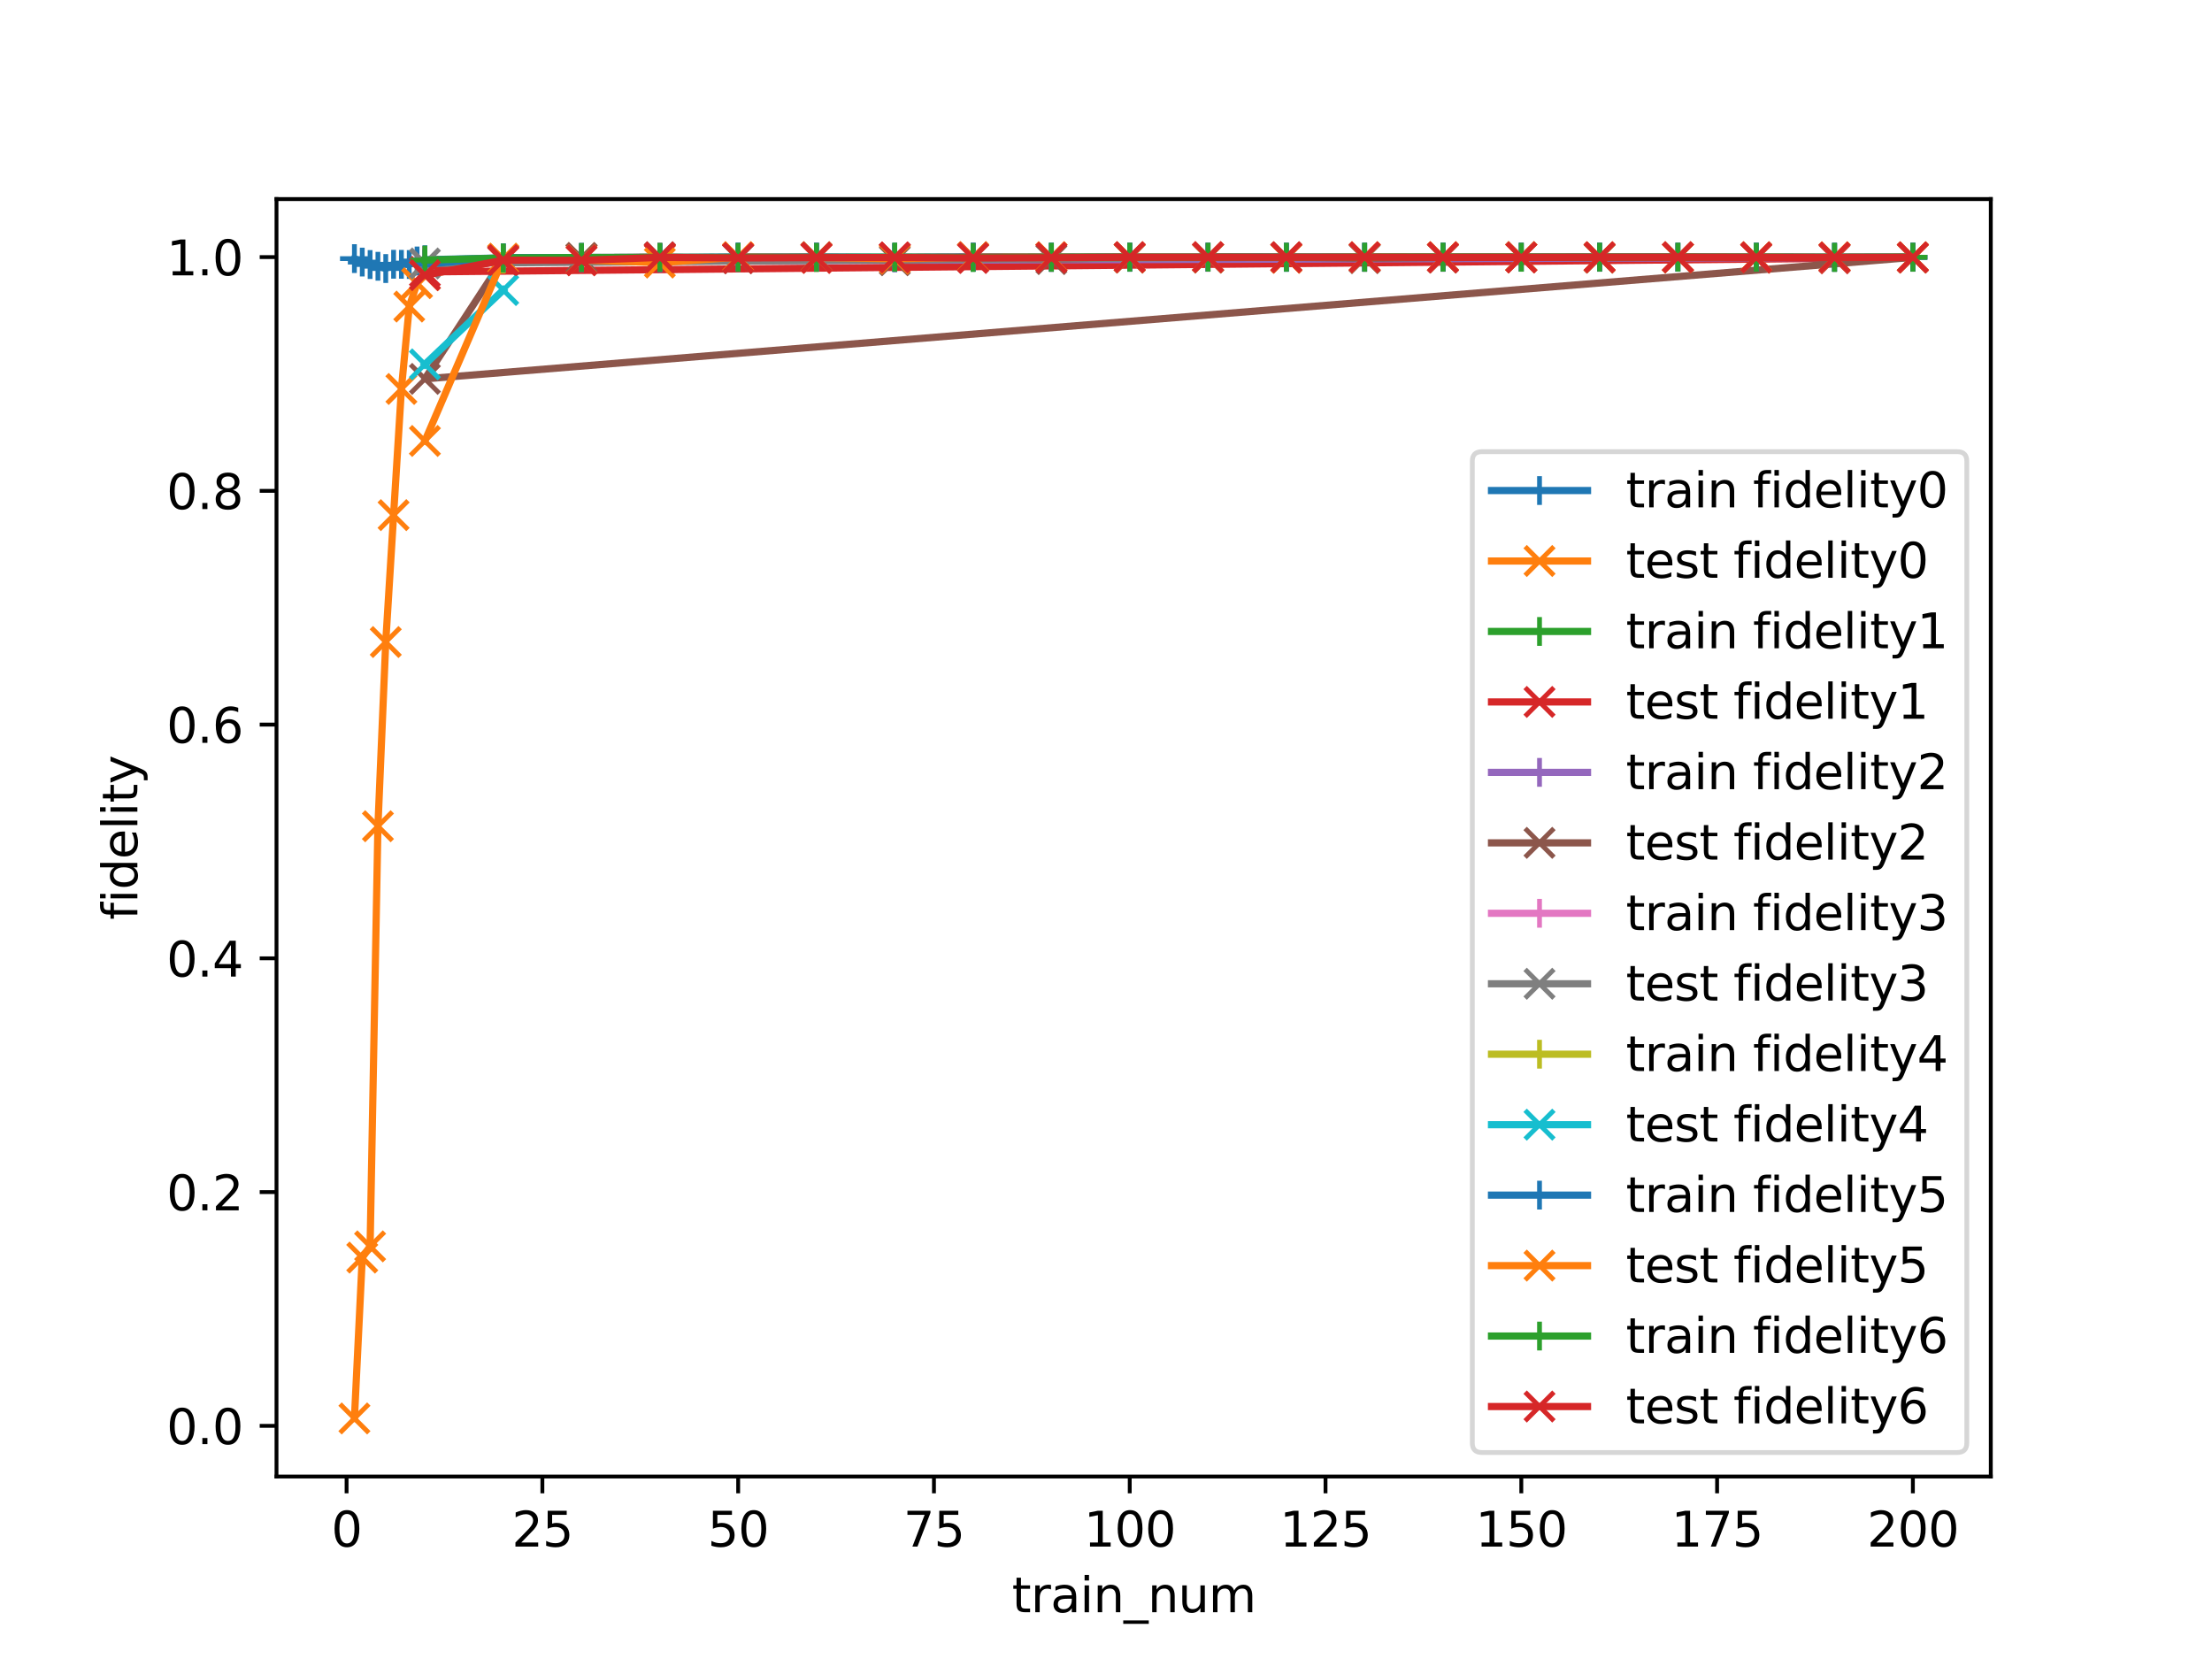 <?xml version="1.0" encoding="utf-8" standalone="no"?>
<!DOCTYPE svg PUBLIC "-//W3C//DTD SVG 1.1//EN"
  "http://www.w3.org/Graphics/SVG/1.1/DTD/svg11.dtd">
<svg xmlns:xlink="http://www.w3.org/1999/xlink" width="460.8pt" height="345.6pt" viewBox="0 0 460.8 345.6" xmlns="http://www.w3.org/2000/svg" version="1.1">
 <defs>
  <style type="text/css">*{stroke-linejoin: round; stroke-linecap: butt}</style>
 </defs>
 <g id="figure_1">
  <g id="patch_1">
   <path d="M 0 345.6 
L 460.8 345.6 
L 460.8 0 
L 0 0 
z
" style="fill: #ffffff"/>
  </g>
  <g id="axes_1">
   <g id="patch_2">
    <path d="M 57.6 307.584 
L 414.72 307.584 
L 414.72 41.472 
L 57.6 41.472 
z
" style="fill: #ffffff"/>
   </g>
   <g id="matplotlib.axis_1">
    <g id="xtick_1">
     <g id="line2d_1">
      <defs>
       <path id="m30fe48e3ac" d="M 0 0 
L 0 3.5 
" style="stroke: #000000; stroke-width: 0.8"/>
      </defs>
      <g>
       <use xlink:href="#m30fe48e3ac" x="72.201" y="307.584" style="stroke: #000000; stroke-width: 0.8"/>
      </g>
     </g>
     <g id="text_1">
      <!-- 0 -->
      <g transform="translate(69.02 322.182) scale(0.1 -0.1)">
       <defs>
        <path id="DejaVuSans-30" d="M 2034 4250 
Q 1547 4250 1301 3770 
Q 1056 3291 1056 2328 
Q 1056 1369 1301 889 
Q 1547 409 2034 409 
Q 2525 409 2770 889 
Q 3016 1369 3016 2328 
Q 3016 3291 2770 3770 
Q 2525 4250 2034 4250 
z
M 2034 4750 
Q 2819 4750 3233 4129 
Q 3647 3509 3647 2328 
Q 3647 1150 3233 529 
Q 2819 -91 2034 -91 
Q 1250 -91 836 529 
Q 422 1150 422 2328 
Q 422 3509 836 4129 
Q 1250 4750 2034 4750 
z
" transform="scale(0.016)"/>
       </defs>
       <use xlink:href="#DejaVuSans-30"/>
      </g>
     </g>
    </g>
    <g id="xtick_2">
     <g id="line2d_2">
      <g>
       <use xlink:href="#m30fe48e3ac" x="112.987" y="307.584" style="stroke: #000000; stroke-width: 0.8"/>
      </g>
     </g>
     <g id="text_2">
      <!-- 25 -->
      <g transform="translate(106.625 322.182) scale(0.1 -0.1)">
       <defs>
        <path id="DejaVuSans-32" d="M 1228 531 
L 3431 531 
L 3431 0 
L 469 0 
L 469 531 
Q 828 903 1448 1529 
Q 2069 2156 2228 2338 
Q 2531 2678 2651 2914 
Q 2772 3150 2772 3378 
Q 2772 3750 2511 3984 
Q 2250 4219 1831 4219 
Q 1534 4219 1204 4116 
Q 875 4013 500 3803 
L 500 4441 
Q 881 4594 1212 4672 
Q 1544 4750 1819 4750 
Q 2544 4750 2975 4387 
Q 3406 4025 3406 3419 
Q 3406 3131 3298 2873 
Q 3191 2616 2906 2266 
Q 2828 2175 2409 1742 
Q 1991 1309 1228 531 
z
" transform="scale(0.016)"/>
        <path id="DejaVuSans-35" d="M 691 4666 
L 3169 4666 
L 3169 4134 
L 1269 4134 
L 1269 2991 
Q 1406 3038 1543 3061 
Q 1681 3084 1819 3084 
Q 2600 3084 3056 2656 
Q 3513 2228 3513 1497 
Q 3513 744 3044 326 
Q 2575 -91 1722 -91 
Q 1428 -91 1123 -41 
Q 819 9 494 109 
L 494 744 
Q 775 591 1075 516 
Q 1375 441 1709 441 
Q 2250 441 2565 725 
Q 2881 1009 2881 1497 
Q 2881 1984 2565 2268 
Q 2250 2553 1709 2553 
Q 1456 2553 1204 2497 
Q 953 2441 691 2322 
L 691 4666 
z
" transform="scale(0.016)"/>
       </defs>
       <use xlink:href="#DejaVuSans-32"/>
       <use xlink:href="#DejaVuSans-35" x="63.623"/>
      </g>
     </g>
    </g>
    <g id="xtick_3">
     <g id="line2d_3">
      <g>
       <use xlink:href="#m30fe48e3ac" x="153.773" y="307.584" style="stroke: #000000; stroke-width: 0.8"/>
      </g>
     </g>
     <g id="text_3">
      <!-- 50 -->
      <g transform="translate(147.41 322.182) scale(0.1 -0.1)">
       <use xlink:href="#DejaVuSans-35"/>
       <use xlink:href="#DejaVuSans-30" x="63.623"/>
      </g>
     </g>
    </g>
    <g id="xtick_4">
     <g id="line2d_4">
      <g>
       <use xlink:href="#m30fe48e3ac" x="194.559" y="307.584" style="stroke: #000000; stroke-width: 0.8"/>
      </g>
     </g>
     <g id="text_4">
      <!-- 75 -->
      <g transform="translate(188.196 322.182) scale(0.1 -0.1)">
       <defs>
        <path id="DejaVuSans-37" d="M 525 4666 
L 3525 4666 
L 3525 4397 
L 1831 0 
L 1172 0 
L 2766 4134 
L 525 4134 
L 525 4666 
z
" transform="scale(0.016)"/>
       </defs>
       <use xlink:href="#DejaVuSans-37"/>
       <use xlink:href="#DejaVuSans-35" x="63.623"/>
      </g>
     </g>
    </g>
    <g id="xtick_5">
     <g id="line2d_5">
      <g>
       <use xlink:href="#m30fe48e3ac" x="235.344" y="307.584" style="stroke: #000000; stroke-width: 0.8"/>
      </g>
     </g>
     <g id="text_5">
      <!-- 100 -->
      <g transform="translate(225.801 322.182) scale(0.1 -0.1)">
       <defs>
        <path id="DejaVuSans-31" d="M 794 531 
L 1825 531 
L 1825 4091 
L 703 3866 
L 703 4441 
L 1819 4666 
L 2450 4666 
L 2450 531 
L 3481 531 
L 3481 0 
L 794 0 
L 794 531 
z
" transform="scale(0.016)"/>
       </defs>
       <use xlink:href="#DejaVuSans-31"/>
       <use xlink:href="#DejaVuSans-30" x="63.623"/>
       <use xlink:href="#DejaVuSans-30" x="127.246"/>
      </g>
     </g>
    </g>
    <g id="xtick_6">
     <g id="line2d_6">
      <g>
       <use xlink:href="#m30fe48e3ac" x="276.13" y="307.584" style="stroke: #000000; stroke-width: 0.8"/>
      </g>
     </g>
     <g id="text_6">
      <!-- 125 -->
      <g transform="translate(266.586 322.182) scale(0.1 -0.1)">
       <use xlink:href="#DejaVuSans-31"/>
       <use xlink:href="#DejaVuSans-32" x="63.623"/>
       <use xlink:href="#DejaVuSans-35" x="127.246"/>
      </g>
     </g>
    </g>
    <g id="xtick_7">
     <g id="line2d_7">
      <g>
       <use xlink:href="#m30fe48e3ac" x="316.916" y="307.584" style="stroke: #000000; stroke-width: 0.8"/>
      </g>
     </g>
     <g id="text_7">
      <!-- 150 -->
      <g transform="translate(307.372 322.182) scale(0.1 -0.1)">
       <use xlink:href="#DejaVuSans-31"/>
       <use xlink:href="#DejaVuSans-35" x="63.623"/>
       <use xlink:href="#DejaVuSans-30" x="127.246"/>
      </g>
     </g>
    </g>
    <g id="xtick_8">
     <g id="line2d_8">
      <g>
       <use xlink:href="#m30fe48e3ac" x="357.702" y="307.584" style="stroke: #000000; stroke-width: 0.8"/>
      </g>
     </g>
     <g id="text_8">
      <!-- 175 -->
      <g transform="translate(348.158 322.182) scale(0.1 -0.1)">
       <use xlink:href="#DejaVuSans-31"/>
       <use xlink:href="#DejaVuSans-37" x="63.623"/>
       <use xlink:href="#DejaVuSans-35" x="127.246"/>
      </g>
     </g>
    </g>
    <g id="xtick_9">
     <g id="line2d_9">
      <g>
       <use xlink:href="#m30fe48e3ac" x="398.487" y="307.584" style="stroke: #000000; stroke-width: 0.8"/>
      </g>
     </g>
     <g id="text_9">
      <!-- 200 -->
      <g transform="translate(388.944 322.182) scale(0.1 -0.1)">
       <use xlink:href="#DejaVuSans-32"/>
       <use xlink:href="#DejaVuSans-30" x="63.623"/>
       <use xlink:href="#DejaVuSans-30" x="127.246"/>
      </g>
     </g>
    </g>
    <g id="text_10">
     <!-- train_num -->
     <g transform="translate(210.815 335.861) scale(0.1 -0.1)">
      <defs>
       <path id="DejaVuSans-74" d="M 1172 4494 
L 1172 3500 
L 2356 3500 
L 2356 3053 
L 1172 3053 
L 1172 1153 
Q 1172 725 1289 603 
Q 1406 481 1766 481 
L 2356 481 
L 2356 0 
L 1766 0 
Q 1100 0 847 248 
Q 594 497 594 1153 
L 594 3053 
L 172 3053 
L 172 3500 
L 594 3500 
L 594 4494 
L 1172 4494 
z
" transform="scale(0.016)"/>
       <path id="DejaVuSans-72" d="M 2631 2963 
Q 2534 3019 2420 3045 
Q 2306 3072 2169 3072 
Q 1681 3072 1420 2755 
Q 1159 2438 1159 1844 
L 1159 0 
L 581 0 
L 581 3500 
L 1159 3500 
L 1159 2956 
Q 1341 3275 1631 3429 
Q 1922 3584 2338 3584 
Q 2397 3584 2469 3576 
Q 2541 3569 2628 3553 
L 2631 2963 
z
" transform="scale(0.016)"/>
       <path id="DejaVuSans-61" d="M 2194 1759 
Q 1497 1759 1228 1600 
Q 959 1441 959 1056 
Q 959 750 1161 570 
Q 1363 391 1709 391 
Q 2188 391 2477 730 
Q 2766 1069 2766 1631 
L 2766 1759 
L 2194 1759 
z
M 3341 1997 
L 3341 0 
L 2766 0 
L 2766 531 
Q 2569 213 2275 61 
Q 1981 -91 1556 -91 
Q 1019 -91 701 211 
Q 384 513 384 1019 
Q 384 1609 779 1909 
Q 1175 2209 1959 2209 
L 2766 2209 
L 2766 2266 
Q 2766 2663 2505 2880 
Q 2244 3097 1772 3097 
Q 1472 3097 1187 3025 
Q 903 2953 641 2809 
L 641 3341 
Q 956 3463 1253 3523 
Q 1550 3584 1831 3584 
Q 2591 3584 2966 3190 
Q 3341 2797 3341 1997 
z
" transform="scale(0.016)"/>
       <path id="DejaVuSans-69" d="M 603 3500 
L 1178 3500 
L 1178 0 
L 603 0 
L 603 3500 
z
M 603 4863 
L 1178 4863 
L 1178 4134 
L 603 4134 
L 603 4863 
z
" transform="scale(0.016)"/>
       <path id="DejaVuSans-6e" d="M 3513 2113 
L 3513 0 
L 2938 0 
L 2938 2094 
Q 2938 2591 2744 2837 
Q 2550 3084 2163 3084 
Q 1697 3084 1428 2787 
Q 1159 2491 1159 1978 
L 1159 0 
L 581 0 
L 581 3500 
L 1159 3500 
L 1159 2956 
Q 1366 3272 1645 3428 
Q 1925 3584 2291 3584 
Q 2894 3584 3203 3211 
Q 3513 2838 3513 2113 
z
" transform="scale(0.016)"/>
       <path id="DejaVuSans-5f" d="M 3263 -1063 
L 3263 -1509 
L -63 -1509 
L -63 -1063 
L 3263 -1063 
z
" transform="scale(0.016)"/>
       <path id="DejaVuSans-75" d="M 544 1381 
L 544 3500 
L 1119 3500 
L 1119 1403 
Q 1119 906 1312 657 
Q 1506 409 1894 409 
Q 2359 409 2629 706 
Q 2900 1003 2900 1516 
L 2900 3500 
L 3475 3500 
L 3475 0 
L 2900 0 
L 2900 538 
Q 2691 219 2414 64 
Q 2138 -91 1772 -91 
Q 1169 -91 856 284 
Q 544 659 544 1381 
z
M 1991 3584 
L 1991 3584 
z
" transform="scale(0.016)"/>
       <path id="DejaVuSans-6d" d="M 3328 2828 
Q 3544 3216 3844 3400 
Q 4144 3584 4550 3584 
Q 5097 3584 5394 3201 
Q 5691 2819 5691 2113 
L 5691 0 
L 5113 0 
L 5113 2094 
Q 5113 2597 4934 2840 
Q 4756 3084 4391 3084 
Q 3944 3084 3684 2787 
Q 3425 2491 3425 1978 
L 3425 0 
L 2847 0 
L 2847 2094 
Q 2847 2600 2669 2842 
Q 2491 3084 2119 3084 
Q 1678 3084 1418 2786 
Q 1159 2488 1159 1978 
L 1159 0 
L 581 0 
L 581 3500 
L 1159 3500 
L 1159 2956 
Q 1356 3278 1631 3431 
Q 1906 3584 2284 3584 
Q 2666 3584 2933 3390 
Q 3200 3197 3328 2828 
z
" transform="scale(0.016)"/>
      </defs>
      <use xlink:href="#DejaVuSans-74"/>
      <use xlink:href="#DejaVuSans-72" x="39.209"/>
      <use xlink:href="#DejaVuSans-61" x="80.322"/>
      <use xlink:href="#DejaVuSans-69" x="141.602"/>
      <use xlink:href="#DejaVuSans-6e" x="169.385"/>
      <use xlink:href="#DejaVuSans-5f" x="232.764"/>
      <use xlink:href="#DejaVuSans-6e" x="282.764"/>
      <use xlink:href="#DejaVuSans-75" x="346.143"/>
      <use xlink:href="#DejaVuSans-6d" x="409.521"/>
     </g>
    </g>
   </g>
   <g id="matplotlib.axis_2">
    <g id="ytick_1">
     <g id="line2d_10">
      <defs>
       <path id="m295135e954" d="M 0 0 
L -3.5 0 
" style="stroke: #000000; stroke-width: 0.8"/>
      </defs>
      <g>
       <use xlink:href="#m295135e954" x="57.6" y="297.031" style="stroke: #000000; stroke-width: 0.8"/>
      </g>
     </g>
     <g id="text_11">
      <!-- 0.0 -->
      <g transform="translate(34.697 300.83) scale(0.1 -0.1)">
       <defs>
        <path id="DejaVuSans-2e" d="M 684 794 
L 1344 794 
L 1344 0 
L 684 0 
L 684 794 
z
" transform="scale(0.016)"/>
       </defs>
       <use xlink:href="#DejaVuSans-30"/>
       <use xlink:href="#DejaVuSans-2e" x="63.623"/>
       <use xlink:href="#DejaVuSans-30" x="95.41"/>
      </g>
     </g>
    </g>
    <g id="ytick_2">
     <g id="line2d_11">
      <g>
       <use xlink:href="#m295135e954" x="57.6" y="248.336" style="stroke: #000000; stroke-width: 0.8"/>
      </g>
     </g>
     <g id="text_12">
      <!-- 0.2 -->
      <g transform="translate(34.697 252.135) scale(0.1 -0.1)">
       <use xlink:href="#DejaVuSans-30"/>
       <use xlink:href="#DejaVuSans-2e" x="63.623"/>
       <use xlink:href="#DejaVuSans-32" x="95.41"/>
      </g>
     </g>
    </g>
    <g id="ytick_3">
     <g id="line2d_12">
      <g>
       <use xlink:href="#m295135e954" x="57.6" y="199.641" style="stroke: #000000; stroke-width: 0.8"/>
      </g>
     </g>
     <g id="text_13">
      <!-- 0.4 -->
      <g transform="translate(34.697 203.44) scale(0.1 -0.1)">
       <defs>
        <path id="DejaVuSans-34" d="M 2419 4116 
L 825 1625 
L 2419 1625 
L 2419 4116 
z
M 2253 4666 
L 3047 4666 
L 3047 1625 
L 3713 1625 
L 3713 1100 
L 3047 1100 
L 3047 0 
L 2419 0 
L 2419 1100 
L 313 1100 
L 313 1709 
L 2253 4666 
z
" transform="scale(0.016)"/>
       </defs>
       <use xlink:href="#DejaVuSans-30"/>
       <use xlink:href="#DejaVuSans-2e" x="63.623"/>
       <use xlink:href="#DejaVuSans-34" x="95.41"/>
      </g>
     </g>
    </g>
    <g id="ytick_4">
     <g id="line2d_13">
      <g>
       <use xlink:href="#m295135e954" x="57.6" y="150.946" style="stroke: #000000; stroke-width: 0.8"/>
      </g>
     </g>
     <g id="text_14">
      <!-- 0.6 -->
      <g transform="translate(34.697 154.745) scale(0.1 -0.1)">
       <defs>
        <path id="DejaVuSans-36" d="M 2113 2584 
Q 1688 2584 1439 2293 
Q 1191 2003 1191 1497 
Q 1191 994 1439 701 
Q 1688 409 2113 409 
Q 2538 409 2786 701 
Q 3034 994 3034 1497 
Q 3034 2003 2786 2293 
Q 2538 2584 2113 2584 
z
M 3366 4563 
L 3366 3988 
Q 3128 4100 2886 4159 
Q 2644 4219 2406 4219 
Q 1781 4219 1451 3797 
Q 1122 3375 1075 2522 
Q 1259 2794 1537 2939 
Q 1816 3084 2150 3084 
Q 2853 3084 3261 2657 
Q 3669 2231 3669 1497 
Q 3669 778 3244 343 
Q 2819 -91 2113 -91 
Q 1303 -91 875 529 
Q 447 1150 447 2328 
Q 447 3434 972 4092 
Q 1497 4750 2381 4750 
Q 2619 4750 2861 4703 
Q 3103 4656 3366 4563 
z
" transform="scale(0.016)"/>
       </defs>
       <use xlink:href="#DejaVuSans-30"/>
       <use xlink:href="#DejaVuSans-2e" x="63.623"/>
       <use xlink:href="#DejaVuSans-36" x="95.41"/>
      </g>
     </g>
    </g>
    <g id="ytick_5">
     <g id="line2d_14">
      <g>
       <use xlink:href="#m295135e954" x="57.6" y="102.251" style="stroke: #000000; stroke-width: 0.8"/>
      </g>
     </g>
     <g id="text_15">
      <!-- 0.8 -->
      <g transform="translate(34.697 106.05) scale(0.1 -0.1)">
       <defs>
        <path id="DejaVuSans-38" d="M 2034 2216 
Q 1584 2216 1326 1975 
Q 1069 1734 1069 1313 
Q 1069 891 1326 650 
Q 1584 409 2034 409 
Q 2484 409 2743 651 
Q 3003 894 3003 1313 
Q 3003 1734 2745 1975 
Q 2488 2216 2034 2216 
z
M 1403 2484 
Q 997 2584 770 2862 
Q 544 3141 544 3541 
Q 544 4100 942 4425 
Q 1341 4750 2034 4750 
Q 2731 4750 3128 4425 
Q 3525 4100 3525 3541 
Q 3525 3141 3298 2862 
Q 3072 2584 2669 2484 
Q 3125 2378 3379 2068 
Q 3634 1759 3634 1313 
Q 3634 634 3220 271 
Q 2806 -91 2034 -91 
Q 1263 -91 848 271 
Q 434 634 434 1313 
Q 434 1759 690 2068 
Q 947 2378 1403 2484 
z
M 1172 3481 
Q 1172 3119 1398 2916 
Q 1625 2713 2034 2713 
Q 2441 2713 2670 2916 
Q 2900 3119 2900 3481 
Q 2900 3844 2670 4047 
Q 2441 4250 2034 4250 
Q 1625 4250 1398 4047 
Q 1172 3844 1172 3481 
z
" transform="scale(0.016)"/>
       </defs>
       <use xlink:href="#DejaVuSans-30"/>
       <use xlink:href="#DejaVuSans-2e" x="63.623"/>
       <use xlink:href="#DejaVuSans-38" x="95.41"/>
      </g>
     </g>
    </g>
    <g id="ytick_6">
     <g id="line2d_15">
      <g>
       <use xlink:href="#m295135e954" x="57.6" y="53.556" style="stroke: #000000; stroke-width: 0.8"/>
      </g>
     </g>
     <g id="text_16">
      <!-- 1.0 -->
      <g transform="translate(34.697 57.355) scale(0.1 -0.1)">
       <use xlink:href="#DejaVuSans-31"/>
       <use xlink:href="#DejaVuSans-2e" x="63.623"/>
       <use xlink:href="#DejaVuSans-30" x="95.41"/>
      </g>
     </g>
    </g>
    <g id="text_17">
     <!-- fidelity -->
     <g transform="translate(28.617 191.626) rotate(-90) scale(0.1 -0.1)">
      <defs>
       <path id="DejaVuSans-66" d="M 2375 4863 
L 2375 4384 
L 1825 4384 
Q 1516 4384 1395 4259 
Q 1275 4134 1275 3809 
L 1275 3500 
L 2222 3500 
L 2222 3053 
L 1275 3053 
L 1275 0 
L 697 0 
L 697 3053 
L 147 3053 
L 147 3500 
L 697 3500 
L 697 3744 
Q 697 4328 969 4595 
Q 1241 4863 1831 4863 
L 2375 4863 
z
" transform="scale(0.016)"/>
       <path id="DejaVuSans-64" d="M 2906 2969 
L 2906 4863 
L 3481 4863 
L 3481 0 
L 2906 0 
L 2906 525 
Q 2725 213 2448 61 
Q 2172 -91 1784 -91 
Q 1150 -91 751 415 
Q 353 922 353 1747 
Q 353 2572 751 3078 
Q 1150 3584 1784 3584 
Q 2172 3584 2448 3432 
Q 2725 3281 2906 2969 
z
M 947 1747 
Q 947 1113 1208 752 
Q 1469 391 1925 391 
Q 2381 391 2643 752 
Q 2906 1113 2906 1747 
Q 2906 2381 2643 2742 
Q 2381 3103 1925 3103 
Q 1469 3103 1208 2742 
Q 947 2381 947 1747 
z
" transform="scale(0.016)"/>
       <path id="DejaVuSans-65" d="M 3597 1894 
L 3597 1613 
L 953 1613 
Q 991 1019 1311 708 
Q 1631 397 2203 397 
Q 2534 397 2845 478 
Q 3156 559 3463 722 
L 3463 178 
Q 3153 47 2828 -22 
Q 2503 -91 2169 -91 
Q 1331 -91 842 396 
Q 353 884 353 1716 
Q 353 2575 817 3079 
Q 1281 3584 2069 3584 
Q 2775 3584 3186 3129 
Q 3597 2675 3597 1894 
z
M 3022 2063 
Q 3016 2534 2758 2815 
Q 2500 3097 2075 3097 
Q 1594 3097 1305 2825 
Q 1016 2553 972 2059 
L 3022 2063 
z
" transform="scale(0.016)"/>
       <path id="DejaVuSans-6c" d="M 603 4863 
L 1178 4863 
L 1178 0 
L 603 0 
L 603 4863 
z
" transform="scale(0.016)"/>
       <path id="DejaVuSans-79" d="M 2059 -325 
Q 1816 -950 1584 -1140 
Q 1353 -1331 966 -1331 
L 506 -1331 
L 506 -850 
L 844 -850 
Q 1081 -850 1212 -737 
Q 1344 -625 1503 -206 
L 1606 56 
L 191 3500 
L 800 3500 
L 1894 763 
L 2988 3500 
L 3597 3500 
L 2059 -325 
z
" transform="scale(0.016)"/>
      </defs>
      <use xlink:href="#DejaVuSans-66"/>
      <use xlink:href="#DejaVuSans-69" x="35.205"/>
      <use xlink:href="#DejaVuSans-64" x="62.988"/>
      <use xlink:href="#DejaVuSans-65" x="126.465"/>
      <use xlink:href="#DejaVuSans-6c" x="187.988"/>
      <use xlink:href="#DejaVuSans-69" x="215.771"/>
      <use xlink:href="#DejaVuSans-74" x="243.555"/>
      <use xlink:href="#DejaVuSans-79" x="282.764"/>
     </g>
    </g>
   </g>
   <g id="line2d_16">
    <path d="M 73.833 53.875 
L 75.464 54.598 
L 77.096 55.107 
L 78.727 55.465 
L 80.358 55.942 
L 81.99 55.046 
L 83.621 55.058 
L 85.253 55.099 
L 86.884 54.367 
L 88.516 54.111 
L 104.83 53.721 
L 121.144 53.636 
L 137.458 53.668 
L 153.773 53.57 
L 170.087 53.57 
L 186.401 53.614 
L 202.716 53.59 
L 219.03 53.602 
L 235.344 53.583 
L 251.659 53.587 
L 267.973 53.605 
L 284.287 53.585 
L 300.601 53.583 
L 316.916 53.578 
L 333.23 53.59 
L 349.544 53.568 
L 365.859 53.609 
L 382.173 53.612 
L 398.487 53.585 
" clip-path="url(#p42e8caedf6)" style="fill: none; stroke: #1f77b4; stroke-width: 1.5; stroke-linecap: square"/>
    <defs>
     <path id="m6d7d0b2cfd" d="M -3 0 
L 3 0 
M 0 3 
L 0 -3 
" style="stroke: #1f77b4"/>
    </defs>
    <g clip-path="url(#p42e8caedf6)">
     <use xlink:href="#m6d7d0b2cfd" x="73.833" y="53.875" style="fill: #1f77b4; stroke: #1f77b4"/>
     <use xlink:href="#m6d7d0b2cfd" x="75.464" y="54.598" style="fill: #1f77b4; stroke: #1f77b4"/>
     <use xlink:href="#m6d7d0b2cfd" x="77.096" y="55.107" style="fill: #1f77b4; stroke: #1f77b4"/>
     <use xlink:href="#m6d7d0b2cfd" x="78.727" y="55.465" style="fill: #1f77b4; stroke: #1f77b4"/>
     <use xlink:href="#m6d7d0b2cfd" x="80.358" y="55.942" style="fill: #1f77b4; stroke: #1f77b4"/>
     <use xlink:href="#m6d7d0b2cfd" x="81.99" y="55.046" style="fill: #1f77b4; stroke: #1f77b4"/>
     <use xlink:href="#m6d7d0b2cfd" x="83.621" y="55.058" style="fill: #1f77b4; stroke: #1f77b4"/>
     <use xlink:href="#m6d7d0b2cfd" x="85.253" y="55.099" style="fill: #1f77b4; stroke: #1f77b4"/>
     <use xlink:href="#m6d7d0b2cfd" x="86.884" y="54.367" style="fill: #1f77b4; stroke: #1f77b4"/>
     <use xlink:href="#m6d7d0b2cfd" x="88.516" y="54.111" style="fill: #1f77b4; stroke: #1f77b4"/>
     <use xlink:href="#m6d7d0b2cfd" x="104.83" y="53.721" style="fill: #1f77b4; stroke: #1f77b4"/>
     <use xlink:href="#m6d7d0b2cfd" x="121.144" y="53.636" style="fill: #1f77b4; stroke: #1f77b4"/>
     <use xlink:href="#m6d7d0b2cfd" x="137.458" y="53.668" style="fill: #1f77b4; stroke: #1f77b4"/>
     <use xlink:href="#m6d7d0b2cfd" x="153.773" y="53.57" style="fill: #1f77b4; stroke: #1f77b4"/>
     <use xlink:href="#m6d7d0b2cfd" x="170.087" y="53.57" style="fill: #1f77b4; stroke: #1f77b4"/>
     <use xlink:href="#m6d7d0b2cfd" x="186.401" y="53.614" style="fill: #1f77b4; stroke: #1f77b4"/>
     <use xlink:href="#m6d7d0b2cfd" x="202.716" y="53.59" style="fill: #1f77b4; stroke: #1f77b4"/>
     <use xlink:href="#m6d7d0b2cfd" x="219.03" y="53.602" style="fill: #1f77b4; stroke: #1f77b4"/>
     <use xlink:href="#m6d7d0b2cfd" x="235.344" y="53.583" style="fill: #1f77b4; stroke: #1f77b4"/>
     <use xlink:href="#m6d7d0b2cfd" x="251.659" y="53.587" style="fill: #1f77b4; stroke: #1f77b4"/>
     <use xlink:href="#m6d7d0b2cfd" x="267.973" y="53.605" style="fill: #1f77b4; stroke: #1f77b4"/>
     <use xlink:href="#m6d7d0b2cfd" x="284.287" y="53.585" style="fill: #1f77b4; stroke: #1f77b4"/>
     <use xlink:href="#m6d7d0b2cfd" x="300.601" y="53.583" style="fill: #1f77b4; stroke: #1f77b4"/>
     <use xlink:href="#m6d7d0b2cfd" x="316.916" y="53.578" style="fill: #1f77b4; stroke: #1f77b4"/>
     <use xlink:href="#m6d7d0b2cfd" x="333.23" y="53.59" style="fill: #1f77b4; stroke: #1f77b4"/>
     <use xlink:href="#m6d7d0b2cfd" x="349.544" y="53.568" style="fill: #1f77b4; stroke: #1f77b4"/>
     <use xlink:href="#m6d7d0b2cfd" x="365.859" y="53.609" style="fill: #1f77b4; stroke: #1f77b4"/>
     <use xlink:href="#m6d7d0b2cfd" x="382.173" y="53.612" style="fill: #1f77b4; stroke: #1f77b4"/>
     <use xlink:href="#m6d7d0b2cfd" x="398.487" y="53.585" style="fill: #1f77b4; stroke: #1f77b4"/>
    </g>
   </g>
   <g id="line2d_17">
    <path d="M 73.833 295.488 
L 75.464 261.98 
L 77.096 259.645 
L 78.727 172.121 
L 80.358 133.749 
L 81.99 107.313 
L 83.621 81.027 
L 85.253 63.867 
L 86.884 58.997 
L 88.516 57.339 
L 104.83 54.14 
L 121.144 53.777 
L 137.458 53.821 
L 153.773 53.59 
L 170.087 53.585 
L 186.401 53.714 
L 202.716 53.609 
L 219.03 53.653 
L 235.344 53.595 
L 251.659 53.605 
L 267.973 53.697 
L 284.287 53.6 
L 300.601 53.609 
L 316.916 53.578 
L 333.23 53.612 
L 349.544 53.592 
L 365.859 53.665 
L 382.173 53.59 
L 398.487 53.636 
" clip-path="url(#p42e8caedf6)" style="fill: none; stroke: #ff7f0e; stroke-width: 1.5; stroke-linecap: square"/>
    <defs>
     <path id="maa43b28647" d="M -3 3 
L 3 -3 
M -3 -3 
L 3 3 
" style="stroke: #ff7f0e"/>
    </defs>
    <g clip-path="url(#p42e8caedf6)">
     <use xlink:href="#maa43b28647" x="73.833" y="295.488" style="fill: #ff7f0e; stroke: #ff7f0e"/>
     <use xlink:href="#maa43b28647" x="75.464" y="261.98" style="fill: #ff7f0e; stroke: #ff7f0e"/>
     <use xlink:href="#maa43b28647" x="77.096" y="259.645" style="fill: #ff7f0e; stroke: #ff7f0e"/>
     <use xlink:href="#maa43b28647" x="78.727" y="172.121" style="fill: #ff7f0e; stroke: #ff7f0e"/>
     <use xlink:href="#maa43b28647" x="80.358" y="133.749" style="fill: #ff7f0e; stroke: #ff7f0e"/>
     <use xlink:href="#maa43b28647" x="81.99" y="107.313" style="fill: #ff7f0e; stroke: #ff7f0e"/>
     <use xlink:href="#maa43b28647" x="83.621" y="81.027" style="fill: #ff7f0e; stroke: #ff7f0e"/>
     <use xlink:href="#maa43b28647" x="85.253" y="63.867" style="fill: #ff7f0e; stroke: #ff7f0e"/>
     <use xlink:href="#maa43b28647" x="86.884" y="58.997" style="fill: #ff7f0e; stroke: #ff7f0e"/>
     <use xlink:href="#maa43b28647" x="88.516" y="57.339" style="fill: #ff7f0e; stroke: #ff7f0e"/>
     <use xlink:href="#maa43b28647" x="104.83" y="54.14" style="fill: #ff7f0e; stroke: #ff7f0e"/>
     <use xlink:href="#maa43b28647" x="121.144" y="53.777" style="fill: #ff7f0e; stroke: #ff7f0e"/>
     <use xlink:href="#maa43b28647" x="137.458" y="53.821" style="fill: #ff7f0e; stroke: #ff7f0e"/>
     <use xlink:href="#maa43b28647" x="153.773" y="53.59" style="fill: #ff7f0e; stroke: #ff7f0e"/>
     <use xlink:href="#maa43b28647" x="170.087" y="53.585" style="fill: #ff7f0e; stroke: #ff7f0e"/>
     <use xlink:href="#maa43b28647" x="186.401" y="53.714" style="fill: #ff7f0e; stroke: #ff7f0e"/>
     <use xlink:href="#maa43b28647" x="202.716" y="53.609" style="fill: #ff7f0e; stroke: #ff7f0e"/>
     <use xlink:href="#maa43b28647" x="219.03" y="53.653" style="fill: #ff7f0e; stroke: #ff7f0e"/>
     <use xlink:href="#maa43b28647" x="235.344" y="53.595" style="fill: #ff7f0e; stroke: #ff7f0e"/>
     <use xlink:href="#maa43b28647" x="251.659" y="53.605" style="fill: #ff7f0e; stroke: #ff7f0e"/>
     <use xlink:href="#maa43b28647" x="267.973" y="53.697" style="fill: #ff7f0e; stroke: #ff7f0e"/>
     <use xlink:href="#maa43b28647" x="284.287" y="53.6" style="fill: #ff7f0e; stroke: #ff7f0e"/>
     <use xlink:href="#maa43b28647" x="300.601" y="53.609" style="fill: #ff7f0e; stroke: #ff7f0e"/>
     <use xlink:href="#maa43b28647" x="316.916" y="53.578" style="fill: #ff7f0e; stroke: #ff7f0e"/>
     <use xlink:href="#maa43b28647" x="333.23" y="53.612" style="fill: #ff7f0e; stroke: #ff7f0e"/>
     <use xlink:href="#maa43b28647" x="349.544" y="53.592" style="fill: #ff7f0e; stroke: #ff7f0e"/>
     <use xlink:href="#maa43b28647" x="365.859" y="53.665" style="fill: #ff7f0e; stroke: #ff7f0e"/>
     <use xlink:href="#maa43b28647" x="382.173" y="53.59" style="fill: #ff7f0e; stroke: #ff7f0e"/>
     <use xlink:href="#maa43b28647" x="398.487" y="53.636" style="fill: #ff7f0e; stroke: #ff7f0e"/>
    </g>
   </g>
   <g id="line2d_18">
    <path d="M 251.659 53.583 
L 267.973 53.6 
L 284.287 53.619 
L 300.601 53.58 
L 316.916 53.578 
L 333.23 53.59 
L 349.544 53.59 
L 365.859 53.585 
L 382.173 53.631 
L 398.487 53.602 
L 88.516 54.315 
L 104.83 53.85 
L 121.144 53.658 
L 137.458 53.624 
L 153.773 53.609 
L 170.087 53.617 
L 186.401 53.59 
L 202.716 53.575 
L 219.03 53.592 
L 235.344 53.59 
" clip-path="url(#p42e8caedf6)" style="fill: none; stroke: #2ca02c; stroke-width: 1.5; stroke-linecap: square"/>
    <defs>
     <path id="m9c66f6fa18" d="M -3 0 
L 3 0 
M 0 3 
L 0 -3 
" style="stroke: #2ca02c"/>
    </defs>
    <g clip-path="url(#p42e8caedf6)">
     <use xlink:href="#m9c66f6fa18" x="251.659" y="53.583" style="fill: #2ca02c; stroke: #2ca02c"/>
     <use xlink:href="#m9c66f6fa18" x="267.973" y="53.6" style="fill: #2ca02c; stroke: #2ca02c"/>
     <use xlink:href="#m9c66f6fa18" x="284.287" y="53.619" style="fill: #2ca02c; stroke: #2ca02c"/>
     <use xlink:href="#m9c66f6fa18" x="300.601" y="53.58" style="fill: #2ca02c; stroke: #2ca02c"/>
     <use xlink:href="#m9c66f6fa18" x="316.916" y="53.578" style="fill: #2ca02c; stroke: #2ca02c"/>
     <use xlink:href="#m9c66f6fa18" x="333.23" y="53.59" style="fill: #2ca02c; stroke: #2ca02c"/>
     <use xlink:href="#m9c66f6fa18" x="349.544" y="53.59" style="fill: #2ca02c; stroke: #2ca02c"/>
     <use xlink:href="#m9c66f6fa18" x="365.859" y="53.585" style="fill: #2ca02c; stroke: #2ca02c"/>
     <use xlink:href="#m9c66f6fa18" x="382.173" y="53.631" style="fill: #2ca02c; stroke: #2ca02c"/>
     <use xlink:href="#m9c66f6fa18" x="398.487" y="53.602" style="fill: #2ca02c; stroke: #2ca02c"/>
     <use xlink:href="#m9c66f6fa18" x="88.516" y="54.315" style="fill: #2ca02c; stroke: #2ca02c"/>
     <use xlink:href="#m9c66f6fa18" x="104.83" y="53.85" style="fill: #2ca02c; stroke: #2ca02c"/>
     <use xlink:href="#m9c66f6fa18" x="121.144" y="53.658" style="fill: #2ca02c; stroke: #2ca02c"/>
     <use xlink:href="#m9c66f6fa18" x="137.458" y="53.624" style="fill: #2ca02c; stroke: #2ca02c"/>
     <use xlink:href="#m9c66f6fa18" x="153.773" y="53.609" style="fill: #2ca02c; stroke: #2ca02c"/>
     <use xlink:href="#m9c66f6fa18" x="170.087" y="53.617" style="fill: #2ca02c; stroke: #2ca02c"/>
     <use xlink:href="#m9c66f6fa18" x="186.401" y="53.59" style="fill: #2ca02c; stroke: #2ca02c"/>
     <use xlink:href="#m9c66f6fa18" x="202.716" y="53.575" style="fill: #2ca02c; stroke: #2ca02c"/>
     <use xlink:href="#m9c66f6fa18" x="219.03" y="53.592" style="fill: #2ca02c; stroke: #2ca02c"/>
     <use xlink:href="#m9c66f6fa18" x="235.344" y="53.59" style="fill: #2ca02c; stroke: #2ca02c"/>
    </g>
   </g>
   <g id="line2d_19">
    <path d="M 251.659 53.583 
L 267.973 53.661 
L 284.287 53.643 
L 300.601 53.587 
L 316.916 53.607 
L 333.23 53.617 
L 349.544 53.626 
L 365.859 53.687 
L 382.173 53.821 
L 398.487 53.663 
L 88.516 56.643 
L 104.83 54.345 
L 121.144 53.829 
L 137.458 53.867 
L 153.773 53.758 
L 170.087 53.738 
L 186.401 53.631 
L 202.716 53.587 
L 219.03 53.607 
L 235.344 53.597 
" clip-path="url(#p42e8caedf6)" style="fill: none; stroke: #d62728; stroke-width: 1.5; stroke-linecap: square"/>
    <defs>
     <path id="m90d8220dc5" d="M -3 3 
L 3 -3 
M -3 -3 
L 3 3 
" style="stroke: #d62728"/>
    </defs>
    <g clip-path="url(#p42e8caedf6)">
     <use xlink:href="#m90d8220dc5" x="251.659" y="53.583" style="fill: #d62728; stroke: #d62728"/>
     <use xlink:href="#m90d8220dc5" x="267.973" y="53.661" style="fill: #d62728; stroke: #d62728"/>
     <use xlink:href="#m90d8220dc5" x="284.287" y="53.643" style="fill: #d62728; stroke: #d62728"/>
     <use xlink:href="#m90d8220dc5" x="300.601" y="53.587" style="fill: #d62728; stroke: #d62728"/>
     <use xlink:href="#m90d8220dc5" x="316.916" y="53.607" style="fill: #d62728; stroke: #d62728"/>
     <use xlink:href="#m90d8220dc5" x="333.23" y="53.617" style="fill: #d62728; stroke: #d62728"/>
     <use xlink:href="#m90d8220dc5" x="349.544" y="53.626" style="fill: #d62728; stroke: #d62728"/>
     <use xlink:href="#m90d8220dc5" x="365.859" y="53.687" style="fill: #d62728; stroke: #d62728"/>
     <use xlink:href="#m90d8220dc5" x="382.173" y="53.821" style="fill: #d62728; stroke: #d62728"/>
     <use xlink:href="#m90d8220dc5" x="398.487" y="53.663" style="fill: #d62728; stroke: #d62728"/>
     <use xlink:href="#m90d8220dc5" x="88.516" y="56.643" style="fill: #d62728; stroke: #d62728"/>
     <use xlink:href="#m90d8220dc5" x="104.83" y="54.345" style="fill: #d62728; stroke: #d62728"/>
     <use xlink:href="#m90d8220dc5" x="121.144" y="53.829" style="fill: #d62728; stroke: #d62728"/>
     <use xlink:href="#m90d8220dc5" x="137.458" y="53.867" style="fill: #d62728; stroke: #d62728"/>
     <use xlink:href="#m90d8220dc5" x="153.773" y="53.758" style="fill: #d62728; stroke: #d62728"/>
     <use xlink:href="#m90d8220dc5" x="170.087" y="53.738" style="fill: #d62728; stroke: #d62728"/>
     <use xlink:href="#m90d8220dc5" x="186.401" y="53.631" style="fill: #d62728; stroke: #d62728"/>
     <use xlink:href="#m90d8220dc5" x="202.716" y="53.587" style="fill: #d62728; stroke: #d62728"/>
     <use xlink:href="#m90d8220dc5" x="219.03" y="53.607" style="fill: #d62728; stroke: #d62728"/>
     <use xlink:href="#m90d8220dc5" x="235.344" y="53.597" style="fill: #d62728; stroke: #d62728"/>
    </g>
   </g>
   <g id="line2d_20">
    <path d="M 251.659 53.6 
L 267.973 53.58 
L 284.287 53.605 
L 300.601 53.617 
L 316.916 53.587 
L 333.23 53.612 
L 349.544 53.58 
L 365.859 53.587 
L 382.173 53.602 
L 398.487 53.602 
L 88.516 54.508 
L 104.83 53.724 
L 121.144 53.634 
L 137.458 53.578 
L 153.773 53.639 
L 170.087 53.583 
L 186.401 53.699 
L 202.716 53.587 
L 219.03 53.653 
L 235.344 53.605 
" clip-path="url(#p42e8caedf6)" style="fill: none; stroke: #9467bd; stroke-width: 1.5; stroke-linecap: square"/>
    <defs>
     <path id="m135d80cc09" d="M -3 0 
L 3 0 
M 0 3 
L 0 -3 
" style="stroke: #9467bd"/>
    </defs>
    <g clip-path="url(#p42e8caedf6)">
     <use xlink:href="#m135d80cc09" x="251.659" y="53.6" style="fill: #9467bd; stroke: #9467bd"/>
     <use xlink:href="#m135d80cc09" x="267.973" y="53.58" style="fill: #9467bd; stroke: #9467bd"/>
     <use xlink:href="#m135d80cc09" x="284.287" y="53.605" style="fill: #9467bd; stroke: #9467bd"/>
     <use xlink:href="#m135d80cc09" x="300.601" y="53.617" style="fill: #9467bd; stroke: #9467bd"/>
     <use xlink:href="#m135d80cc09" x="316.916" y="53.587" style="fill: #9467bd; stroke: #9467bd"/>
     <use xlink:href="#m135d80cc09" x="333.23" y="53.612" style="fill: #9467bd; stroke: #9467bd"/>
     <use xlink:href="#m135d80cc09" x="349.544" y="53.58" style="fill: #9467bd; stroke: #9467bd"/>
     <use xlink:href="#m135d80cc09" x="365.859" y="53.587" style="fill: #9467bd; stroke: #9467bd"/>
     <use xlink:href="#m135d80cc09" x="382.173" y="53.602" style="fill: #9467bd; stroke: #9467bd"/>
     <use xlink:href="#m135d80cc09" x="398.487" y="53.602" style="fill: #9467bd; stroke: #9467bd"/>
     <use xlink:href="#m135d80cc09" x="88.516" y="54.508" style="fill: #9467bd; stroke: #9467bd"/>
     <use xlink:href="#m135d80cc09" x="104.83" y="53.724" style="fill: #9467bd; stroke: #9467bd"/>
     <use xlink:href="#m135d80cc09" x="121.144" y="53.634" style="fill: #9467bd; stroke: #9467bd"/>
     <use xlink:href="#m135d80cc09" x="137.458" y="53.578" style="fill: #9467bd; stroke: #9467bd"/>
     <use xlink:href="#m135d80cc09" x="153.773" y="53.639" style="fill: #9467bd; stroke: #9467bd"/>
     <use xlink:href="#m135d80cc09" x="170.087" y="53.583" style="fill: #9467bd; stroke: #9467bd"/>
     <use xlink:href="#m135d80cc09" x="186.401" y="53.699" style="fill: #9467bd; stroke: #9467bd"/>
     <use xlink:href="#m135d80cc09" x="202.716" y="53.587" style="fill: #9467bd; stroke: #9467bd"/>
     <use xlink:href="#m135d80cc09" x="219.03" y="53.653" style="fill: #9467bd; stroke: #9467bd"/>
     <use xlink:href="#m135d80cc09" x="235.344" y="53.605" style="fill: #9467bd; stroke: #9467bd"/>
    </g>
   </g>
   <g id="line2d_21">
    <path d="M 251.659 53.661 
L 267.973 53.597 
L 284.287 53.785 
L 300.601 53.665 
L 316.916 53.583 
L 333.23 53.68 
L 349.544 53.597 
L 365.859 53.597 
L 382.173 53.678 
L 398.487 53.617 
L 88.516 78.928 
L 104.83 53.962 
L 121.144 53.738 
L 137.458 53.578 
L 153.773 53.799 
L 170.087 53.583 
L 186.401 54.228 
L 202.716 53.648 
L 219.03 53.977 
L 235.344 53.668 
" clip-path="url(#p42e8caedf6)" style="fill: none; stroke: #8c564b; stroke-width: 1.5; stroke-linecap: square"/>
    <defs>
     <path id="mb3f034c414" d="M -3 3 
L 3 -3 
M -3 -3 
L 3 3 
" style="stroke: #8c564b"/>
    </defs>
    <g clip-path="url(#p42e8caedf6)">
     <use xlink:href="#mb3f034c414" x="251.659" y="53.661" style="fill: #8c564b; stroke: #8c564b"/>
     <use xlink:href="#mb3f034c414" x="267.973" y="53.597" style="fill: #8c564b; stroke: #8c564b"/>
     <use xlink:href="#mb3f034c414" x="284.287" y="53.785" style="fill: #8c564b; stroke: #8c564b"/>
     <use xlink:href="#mb3f034c414" x="300.601" y="53.665" style="fill: #8c564b; stroke: #8c564b"/>
     <use xlink:href="#mb3f034c414" x="316.916" y="53.583" style="fill: #8c564b; stroke: #8c564b"/>
     <use xlink:href="#mb3f034c414" x="333.23" y="53.68" style="fill: #8c564b; stroke: #8c564b"/>
     <use xlink:href="#mb3f034c414" x="349.544" y="53.597" style="fill: #8c564b; stroke: #8c564b"/>
     <use xlink:href="#mb3f034c414" x="365.859" y="53.597" style="fill: #8c564b; stroke: #8c564b"/>
     <use xlink:href="#mb3f034c414" x="382.173" y="53.678" style="fill: #8c564b; stroke: #8c564b"/>
     <use xlink:href="#mb3f034c414" x="398.487" y="53.617" style="fill: #8c564b; stroke: #8c564b"/>
     <use xlink:href="#mb3f034c414" x="88.516" y="78.928" style="fill: #8c564b; stroke: #8c564b"/>
     <use xlink:href="#mb3f034c414" x="104.83" y="53.962" style="fill: #8c564b; stroke: #8c564b"/>
     <use xlink:href="#mb3f034c414" x="121.144" y="53.738" style="fill: #8c564b; stroke: #8c564b"/>
     <use xlink:href="#mb3f034c414" x="137.458" y="53.578" style="fill: #8c564b; stroke: #8c564b"/>
     <use xlink:href="#mb3f034c414" x="153.773" y="53.799" style="fill: #8c564b; stroke: #8c564b"/>
     <use xlink:href="#mb3f034c414" x="170.087" y="53.583" style="fill: #8c564b; stroke: #8c564b"/>
     <use xlink:href="#mb3f034c414" x="186.401" y="54.228" style="fill: #8c564b; stroke: #8c564b"/>
     <use xlink:href="#mb3f034c414" x="202.716" y="53.648" style="fill: #8c564b; stroke: #8c564b"/>
     <use xlink:href="#mb3f034c414" x="219.03" y="53.977" style="fill: #8c564b; stroke: #8c564b"/>
     <use xlink:href="#mb3f034c414" x="235.344" y="53.668" style="fill: #8c564b; stroke: #8c564b"/>
    </g>
   </g>
   <g id="line2d_22">
    <path d="M 251.659 53.607 
L 88.516 54.252 
" clip-path="url(#p42e8caedf6)" style="fill: none; stroke: #e377c2; stroke-width: 1.5; stroke-linecap: square"/>
    <defs>
     <path id="mb1e7fac1c9" d="M -3 0 
L 3 0 
M 0 3 
L 0 -3 
" style="stroke: #e377c2"/>
    </defs>
    <g clip-path="url(#p42e8caedf6)">
     <use xlink:href="#mb1e7fac1c9" x="251.659" y="53.607" style="fill: #e377c2; stroke: #e377c2"/>
     <use xlink:href="#mb1e7fac1c9" x="88.516" y="54.252" style="fill: #e377c2; stroke: #e377c2"/>
    </g>
   </g>
   <g id="line2d_23">
    <path d="M 251.659 53.636 
L 88.516 54.88 
" clip-path="url(#p42e8caedf6)" style="fill: none; stroke: #7f7f7f; stroke-width: 1.5; stroke-linecap: square"/>
    <defs>
     <path id="ma616566923" d="M -3 3 
L 3 -3 
M -3 -3 
L 3 3 
" style="stroke: #7f7f7f"/>
    </defs>
    <g clip-path="url(#p42e8caedf6)">
     <use xlink:href="#ma616566923" x="251.659" y="53.636" style="fill: #7f7f7f; stroke: #7f7f7f"/>
     <use xlink:href="#ma616566923" x="88.516" y="54.88" style="fill: #7f7f7f; stroke: #7f7f7f"/>
    </g>
   </g>
   <g id="line2d_24">
    <path d="M 88.516 54.81 
L 104.83 53.979 
" clip-path="url(#p42e8caedf6)" style="fill: none; stroke: #bcbd22; stroke-width: 1.5; stroke-linecap: square"/>
    <defs>
     <path id="m8e60ed3683" d="M -3 0 
L 3 0 
M 0 3 
L 0 -3 
" style="stroke: #bcbd22"/>
    </defs>
    <g clip-path="url(#p42e8caedf6)">
     <use xlink:href="#m8e60ed3683" x="88.516" y="54.81" style="fill: #bcbd22; stroke: #bcbd22"/>
     <use xlink:href="#m8e60ed3683" x="104.83" y="53.979" style="fill: #bcbd22; stroke: #bcbd22"/>
    </g>
   </g>
   <g id="line2d_25">
    <path d="M 88.516 75.902 
L 104.83 60.424 
" clip-path="url(#p42e8caedf6)" style="fill: none; stroke: #17becf; stroke-width: 1.5; stroke-linecap: square"/>
    <defs>
     <path id="mdace12524c" d="M -3 3 
L 3 -3 
M -3 -3 
L 3 3 
" style="stroke: #17becf"/>
    </defs>
    <g clip-path="url(#p42e8caedf6)">
     <use xlink:href="#mdace12524c" x="88.516" y="75.902" style="fill: #17becf; stroke: #17becf"/>
     <use xlink:href="#mdace12524c" x="104.83" y="60.424" style="fill: #17becf; stroke: #17becf"/>
    </g>
   </g>
   <g id="line2d_26">
    <path d="M 88.516 55.009 
L 104.83 53.682 
L 121.144 53.653 
L 137.458 53.709 
L 153.773 53.57 
L 170.087 53.592 
L 186.401 53.631 
L 202.716 53.6 
L 219.03 53.575 
L 235.344 53.6 
L 251.659 53.58 
L 267.973 53.602 
L 284.287 53.585 
L 300.601 53.578 
L 316.916 53.585 
L 333.23 53.573 
L 349.544 53.585 
L 365.859 53.568 
L 382.173 53.592 
L 398.487 53.58 
" clip-path="url(#p42e8caedf6)" style="fill: none; stroke: #1f77b4; stroke-width: 1.5; stroke-linecap: square"/>
    <g clip-path="url(#p42e8caedf6)">
     <use xlink:href="#m6d7d0b2cfd" x="88.516" y="55.009" style="fill: #1f77b4; stroke: #1f77b4"/>
     <use xlink:href="#m6d7d0b2cfd" x="104.83" y="53.682" style="fill: #1f77b4; stroke: #1f77b4"/>
     <use xlink:href="#m6d7d0b2cfd" x="121.144" y="53.653" style="fill: #1f77b4; stroke: #1f77b4"/>
     <use xlink:href="#m6d7d0b2cfd" x="137.458" y="53.709" style="fill: #1f77b4; stroke: #1f77b4"/>
     <use xlink:href="#m6d7d0b2cfd" x="153.773" y="53.57" style="fill: #1f77b4; stroke: #1f77b4"/>
     <use xlink:href="#m6d7d0b2cfd" x="170.087" y="53.592" style="fill: #1f77b4; stroke: #1f77b4"/>
     <use xlink:href="#m6d7d0b2cfd" x="186.401" y="53.631" style="fill: #1f77b4; stroke: #1f77b4"/>
     <use xlink:href="#m6d7d0b2cfd" x="202.716" y="53.6" style="fill: #1f77b4; stroke: #1f77b4"/>
     <use xlink:href="#m6d7d0b2cfd" x="219.03" y="53.575" style="fill: #1f77b4; stroke: #1f77b4"/>
     <use xlink:href="#m6d7d0b2cfd" x="235.344" y="53.6" style="fill: #1f77b4; stroke: #1f77b4"/>
     <use xlink:href="#m6d7d0b2cfd" x="251.659" y="53.58" style="fill: #1f77b4; stroke: #1f77b4"/>
     <use xlink:href="#m6d7d0b2cfd" x="267.973" y="53.602" style="fill: #1f77b4; stroke: #1f77b4"/>
     <use xlink:href="#m6d7d0b2cfd" x="284.287" y="53.585" style="fill: #1f77b4; stroke: #1f77b4"/>
     <use xlink:href="#m6d7d0b2cfd" x="300.601" y="53.578" style="fill: #1f77b4; stroke: #1f77b4"/>
     <use xlink:href="#m6d7d0b2cfd" x="316.916" y="53.585" style="fill: #1f77b4; stroke: #1f77b4"/>
     <use xlink:href="#m6d7d0b2cfd" x="333.23" y="53.573" style="fill: #1f77b4; stroke: #1f77b4"/>
     <use xlink:href="#m6d7d0b2cfd" x="349.544" y="53.585" style="fill: #1f77b4; stroke: #1f77b4"/>
     <use xlink:href="#m6d7d0b2cfd" x="365.859" y="53.568" style="fill: #1f77b4; stroke: #1f77b4"/>
     <use xlink:href="#m6d7d0b2cfd" x="382.173" y="53.592" style="fill: #1f77b4; stroke: #1f77b4"/>
     <use xlink:href="#m6d7d0b2cfd" x="398.487" y="53.58" style="fill: #1f77b4; stroke: #1f77b4"/>
    </g>
   </g>
   <g id="line2d_27">
    <path d="M 88.516 91.859 
L 104.83 53.88 
L 121.144 54.177 
L 137.458 54.703 
L 153.773 53.58 
L 170.087 53.639 
L 186.401 53.902 
L 202.716 53.6 
L 219.03 53.587 
L 235.344 53.622 
L 251.659 53.622 
L 267.973 53.639 
L 284.287 53.595 
L 300.601 53.583 
L 316.916 53.592 
L 333.23 53.617 
L 349.544 53.609 
L 365.859 53.58 
L 382.173 53.622 
L 398.487 53.6 
" clip-path="url(#p42e8caedf6)" style="fill: none; stroke: #ff7f0e; stroke-width: 1.5; stroke-linecap: square"/>
    <g clip-path="url(#p42e8caedf6)">
     <use xlink:href="#maa43b28647" x="88.516" y="91.859" style="fill: #ff7f0e; stroke: #ff7f0e"/>
     <use xlink:href="#maa43b28647" x="104.83" y="53.88" style="fill: #ff7f0e; stroke: #ff7f0e"/>
     <use xlink:href="#maa43b28647" x="121.144" y="54.177" style="fill: #ff7f0e; stroke: #ff7f0e"/>
     <use xlink:href="#maa43b28647" x="137.458" y="54.703" style="fill: #ff7f0e; stroke: #ff7f0e"/>
     <use xlink:href="#maa43b28647" x="153.773" y="53.58" style="fill: #ff7f0e; stroke: #ff7f0e"/>
     <use xlink:href="#maa43b28647" x="170.087" y="53.639" style="fill: #ff7f0e; stroke: #ff7f0e"/>
     <use xlink:href="#maa43b28647" x="186.401" y="53.902" style="fill: #ff7f0e; stroke: #ff7f0e"/>
     <use xlink:href="#maa43b28647" x="202.716" y="53.6" style="fill: #ff7f0e; stroke: #ff7f0e"/>
     <use xlink:href="#maa43b28647" x="219.03" y="53.587" style="fill: #ff7f0e; stroke: #ff7f0e"/>
     <use xlink:href="#maa43b28647" x="235.344" y="53.622" style="fill: #ff7f0e; stroke: #ff7f0e"/>
     <use xlink:href="#maa43b28647" x="251.659" y="53.622" style="fill: #ff7f0e; stroke: #ff7f0e"/>
     <use xlink:href="#maa43b28647" x="267.973" y="53.639" style="fill: #ff7f0e; stroke: #ff7f0e"/>
     <use xlink:href="#maa43b28647" x="284.287" y="53.595" style="fill: #ff7f0e; stroke: #ff7f0e"/>
     <use xlink:href="#maa43b28647" x="300.601" y="53.583" style="fill: #ff7f0e; stroke: #ff7f0e"/>
     <use xlink:href="#maa43b28647" x="316.916" y="53.592" style="fill: #ff7f0e; stroke: #ff7f0e"/>
     <use xlink:href="#maa43b28647" x="333.23" y="53.617" style="fill: #ff7f0e; stroke: #ff7f0e"/>
     <use xlink:href="#maa43b28647" x="349.544" y="53.609" style="fill: #ff7f0e; stroke: #ff7f0e"/>
     <use xlink:href="#maa43b28647" x="365.859" y="53.58" style="fill: #ff7f0e; stroke: #ff7f0e"/>
     <use xlink:href="#maa43b28647" x="382.173" y="53.622" style="fill: #ff7f0e; stroke: #ff7f0e"/>
     <use xlink:href="#maa43b28647" x="398.487" y="53.6" style="fill: #ff7f0e; stroke: #ff7f0e"/>
    </g>
   </g>
   <g id="line2d_28">
    <path d="M 88.516 54.184 
L 104.83 53.741 
L 121.144 53.636 
L 137.458 53.597 
L 153.773 53.629 
L 170.087 53.614 
L 186.401 53.595 
L 202.716 53.648 
L 219.03 53.607 
L 235.344 53.578 
L 251.659 53.578 
L 267.973 53.578 
L 284.287 53.578 
L 300.601 53.583 
L 316.916 53.595 
L 333.23 53.575 
L 349.544 53.58 
L 365.859 53.59 
L 382.173 53.6 
L 398.487 53.587 
" clip-path="url(#p42e8caedf6)" style="fill: none; stroke: #2ca02c; stroke-width: 1.5; stroke-linecap: square"/>
    <g clip-path="url(#p42e8caedf6)">
     <use xlink:href="#m9c66f6fa18" x="88.516" y="54.184" style="fill: #2ca02c; stroke: #2ca02c"/>
     <use xlink:href="#m9c66f6fa18" x="104.83" y="53.741" style="fill: #2ca02c; stroke: #2ca02c"/>
     <use xlink:href="#m9c66f6fa18" x="121.144" y="53.636" style="fill: #2ca02c; stroke: #2ca02c"/>
     <use xlink:href="#m9c66f6fa18" x="137.458" y="53.597" style="fill: #2ca02c; stroke: #2ca02c"/>
     <use xlink:href="#m9c66f6fa18" x="153.773" y="53.629" style="fill: #2ca02c; stroke: #2ca02c"/>
     <use xlink:href="#m9c66f6fa18" x="170.087" y="53.614" style="fill: #2ca02c; stroke: #2ca02c"/>
     <use xlink:href="#m9c66f6fa18" x="186.401" y="53.595" style="fill: #2ca02c; stroke: #2ca02c"/>
     <use xlink:href="#m9c66f6fa18" x="202.716" y="53.648" style="fill: #2ca02c; stroke: #2ca02c"/>
     <use xlink:href="#m9c66f6fa18" x="219.03" y="53.607" style="fill: #2ca02c; stroke: #2ca02c"/>
     <use xlink:href="#m9c66f6fa18" x="235.344" y="53.578" style="fill: #2ca02c; stroke: #2ca02c"/>
     <use xlink:href="#m9c66f6fa18" x="251.659" y="53.578" style="fill: #2ca02c; stroke: #2ca02c"/>
     <use xlink:href="#m9c66f6fa18" x="267.973" y="53.578" style="fill: #2ca02c; stroke: #2ca02c"/>
     <use xlink:href="#m9c66f6fa18" x="284.287" y="53.578" style="fill: #2ca02c; stroke: #2ca02c"/>
     <use xlink:href="#m9c66f6fa18" x="300.601" y="53.583" style="fill: #2ca02c; stroke: #2ca02c"/>
     <use xlink:href="#m9c66f6fa18" x="316.916" y="53.595" style="fill: #2ca02c; stroke: #2ca02c"/>
     <use xlink:href="#m9c66f6fa18" x="333.23" y="53.575" style="fill: #2ca02c; stroke: #2ca02c"/>
     <use xlink:href="#m9c66f6fa18" x="349.544" y="53.58" style="fill: #2ca02c; stroke: #2ca02c"/>
     <use xlink:href="#m9c66f6fa18" x="365.859" y="53.59" style="fill: #2ca02c; stroke: #2ca02c"/>
     <use xlink:href="#m9c66f6fa18" x="382.173" y="53.6" style="fill: #2ca02c; stroke: #2ca02c"/>
     <use xlink:href="#m9c66f6fa18" x="398.487" y="53.587" style="fill: #2ca02c; stroke: #2ca02c"/>
    </g>
   </g>
   <g id="line2d_29">
    <path d="M 88.516 57.318 
L 104.83 54.196 
L 121.144 54.238 
L 137.458 53.617 
L 153.773 53.738 
L 170.087 53.665 
L 186.401 53.641 
L 202.716 53.743 
L 219.03 53.695 
L 235.344 53.583 
L 251.659 53.583 
L 267.973 53.587 
L 284.287 53.587 
L 300.601 53.624 
L 316.916 53.629 
L 333.23 53.59 
L 349.544 53.587 
L 365.859 53.619 
L 382.173 53.636 
L 398.487 53.614 
" clip-path="url(#p42e8caedf6)" style="fill: none; stroke: #d62728; stroke-width: 1.5; stroke-linecap: square"/>
    <g clip-path="url(#p42e8caedf6)">
     <use xlink:href="#m90d8220dc5" x="88.516" y="57.318" style="fill: #d62728; stroke: #d62728"/>
     <use xlink:href="#m90d8220dc5" x="104.83" y="54.196" style="fill: #d62728; stroke: #d62728"/>
     <use xlink:href="#m90d8220dc5" x="121.144" y="54.238" style="fill: #d62728; stroke: #d62728"/>
     <use xlink:href="#m90d8220dc5" x="137.458" y="53.617" style="fill: #d62728; stroke: #d62728"/>
     <use xlink:href="#m90d8220dc5" x="153.773" y="53.738" style="fill: #d62728; stroke: #d62728"/>
     <use xlink:href="#m90d8220dc5" x="170.087" y="53.665" style="fill: #d62728; stroke: #d62728"/>
     <use xlink:href="#m90d8220dc5" x="186.401" y="53.641" style="fill: #d62728; stroke: #d62728"/>
     <use xlink:href="#m90d8220dc5" x="202.716" y="53.743" style="fill: #d62728; stroke: #d62728"/>
     <use xlink:href="#m90d8220dc5" x="219.03" y="53.695" style="fill: #d62728; stroke: #d62728"/>
     <use xlink:href="#m90d8220dc5" x="235.344" y="53.583" style="fill: #d62728; stroke: #d62728"/>
     <use xlink:href="#m90d8220dc5" x="251.659" y="53.583" style="fill: #d62728; stroke: #d62728"/>
     <use xlink:href="#m90d8220dc5" x="267.973" y="53.587" style="fill: #d62728; stroke: #d62728"/>
     <use xlink:href="#m90d8220dc5" x="284.287" y="53.587" style="fill: #d62728; stroke: #d62728"/>
     <use xlink:href="#m90d8220dc5" x="300.601" y="53.624" style="fill: #d62728; stroke: #d62728"/>
     <use xlink:href="#m90d8220dc5" x="316.916" y="53.629" style="fill: #d62728; stroke: #d62728"/>
     <use xlink:href="#m90d8220dc5" x="333.23" y="53.59" style="fill: #d62728; stroke: #d62728"/>
     <use xlink:href="#m90d8220dc5" x="349.544" y="53.587" style="fill: #d62728; stroke: #d62728"/>
     <use xlink:href="#m90d8220dc5" x="365.859" y="53.619" style="fill: #d62728; stroke: #d62728"/>
     <use xlink:href="#m90d8220dc5" x="382.173" y="53.636" style="fill: #d62728; stroke: #d62728"/>
     <use xlink:href="#m90d8220dc5" x="398.487" y="53.614" style="fill: #d62728; stroke: #d62728"/>
    </g>
   </g>
   <g id="patch_3">
    <path d="M 57.6 307.584 
L 57.6 41.472 
" style="fill: none; stroke: #000000; stroke-width: 0.8; stroke-linejoin: miter; stroke-linecap: square"/>
   </g>
   <g id="patch_4">
    <path d="M 414.72 307.584 
L 414.72 41.472 
" style="fill: none; stroke: #000000; stroke-width: 0.8; stroke-linejoin: miter; stroke-linecap: square"/>
   </g>
   <g id="patch_5">
    <path d="M 57.6 307.584 
L 414.72 307.584 
" style="fill: none; stroke: #000000; stroke-width: 0.8; stroke-linejoin: miter; stroke-linecap: square"/>
   </g>
   <g id="patch_6">
    <path d="M 57.6 41.472 
L 414.72 41.472 
" style="fill: none; stroke: #000000; stroke-width: 0.8; stroke-linejoin: miter; stroke-linecap: square"/>
   </g>
   <g id="legend_1">
    <g id="patch_7">
     <path d="M 308.709 302.584 
L 407.72 302.584 
Q 409.72 302.584 409.72 300.584 
L 409.72 96.09 
Q 409.72 94.09 407.72 94.09 
L 308.709 94.09 
Q 306.709 94.09 306.709 96.09 
L 306.709 300.584 
Q 306.709 302.584 308.709 302.584 
z
" style="fill: #ffffff; opacity: 0.8; stroke: #cccccc; stroke-linejoin: miter"/>
    </g>
    <g id="line2d_30">
     <path d="M 310.709 102.189 
L 320.709 102.189 
L 330.709 102.189 
" style="fill: none; stroke: #1f77b4; stroke-width: 1.5; stroke-linecap: square"/>
     <g>
      <use xlink:href="#m6d7d0b2cfd" x="320.709" y="102.189" style="fill: #1f77b4; stroke: #1f77b4"/>
     </g>
    </g>
    <g id="text_18">
     <!-- train fidelity0 -->
     <g transform="translate(338.709 105.689) scale(0.1 -0.1)">
      <defs>
       <path id="DejaVuSans-20" transform="scale(0.016)"/>
      </defs>
      <use xlink:href="#DejaVuSans-74"/>
      <use xlink:href="#DejaVuSans-72" x="39.209"/>
      <use xlink:href="#DejaVuSans-61" x="80.322"/>
      <use xlink:href="#DejaVuSans-69" x="141.602"/>
      <use xlink:href="#DejaVuSans-6e" x="169.385"/>
      <use xlink:href="#DejaVuSans-20" x="232.764"/>
      <use xlink:href="#DejaVuSans-66" x="264.551"/>
      <use xlink:href="#DejaVuSans-69" x="299.756"/>
      <use xlink:href="#DejaVuSans-64" x="327.539"/>
      <use xlink:href="#DejaVuSans-65" x="391.016"/>
      <use xlink:href="#DejaVuSans-6c" x="452.539"/>
      <use xlink:href="#DejaVuSans-69" x="480.322"/>
      <use xlink:href="#DejaVuSans-74" x="508.105"/>
      <use xlink:href="#DejaVuSans-79" x="547.314"/>
      <use xlink:href="#DejaVuSans-30" x="606.494"/>
     </g>
    </g>
    <g id="line2d_31">
     <path d="M 310.709 116.867 
L 320.709 116.867 
L 330.709 116.867 
" style="fill: none; stroke: #ff7f0e; stroke-width: 1.5; stroke-linecap: square"/>
     <g>
      <use xlink:href="#maa43b28647" x="320.709" y="116.867" style="fill: #ff7f0e; stroke: #ff7f0e"/>
     </g>
    </g>
    <g id="text_19">
     <!-- test fidelity0 -->
     <g transform="translate(338.709 120.367) scale(0.1 -0.1)">
      <defs>
       <path id="DejaVuSans-73" d="M 2834 3397 
L 2834 2853 
Q 2591 2978 2328 3040 
Q 2066 3103 1784 3103 
Q 1356 3103 1142 2972 
Q 928 2841 928 2578 
Q 928 2378 1081 2264 
Q 1234 2150 1697 2047 
L 1894 2003 
Q 2506 1872 2764 1633 
Q 3022 1394 3022 966 
Q 3022 478 2636 193 
Q 2250 -91 1575 -91 
Q 1294 -91 989 -36 
Q 684 19 347 128 
L 347 722 
Q 666 556 975 473 
Q 1284 391 1588 391 
Q 1994 391 2212 530 
Q 2431 669 2431 922 
Q 2431 1156 2273 1281 
Q 2116 1406 1581 1522 
L 1381 1569 
Q 847 1681 609 1914 
Q 372 2147 372 2553 
Q 372 3047 722 3315 
Q 1072 3584 1716 3584 
Q 2034 3584 2315 3537 
Q 2597 3491 2834 3397 
z
" transform="scale(0.016)"/>
      </defs>
      <use xlink:href="#DejaVuSans-74"/>
      <use xlink:href="#DejaVuSans-65" x="39.209"/>
      <use xlink:href="#DejaVuSans-73" x="100.732"/>
      <use xlink:href="#DejaVuSans-74" x="152.832"/>
      <use xlink:href="#DejaVuSans-20" x="192.041"/>
      <use xlink:href="#DejaVuSans-66" x="223.828"/>
      <use xlink:href="#DejaVuSans-69" x="259.033"/>
      <use xlink:href="#DejaVuSans-64" x="286.816"/>
      <use xlink:href="#DejaVuSans-65" x="350.293"/>
      <use xlink:href="#DejaVuSans-6c" x="411.816"/>
      <use xlink:href="#DejaVuSans-69" x="439.6"/>
      <use xlink:href="#DejaVuSans-74" x="467.383"/>
      <use xlink:href="#DejaVuSans-79" x="506.592"/>
      <use xlink:href="#DejaVuSans-30" x="565.771"/>
     </g>
    </g>
    <g id="line2d_32">
     <path d="M 310.709 131.545 
L 320.709 131.545 
L 330.709 131.545 
" style="fill: none; stroke: #2ca02c; stroke-width: 1.5; stroke-linecap: square"/>
     <g>
      <use xlink:href="#m9c66f6fa18" x="320.709" y="131.545" style="fill: #2ca02c; stroke: #2ca02c"/>
     </g>
    </g>
    <g id="text_20">
     <!-- train fidelity1 -->
     <g transform="translate(338.709 135.045) scale(0.1 -0.1)">
      <use xlink:href="#DejaVuSans-74"/>
      <use xlink:href="#DejaVuSans-72" x="39.209"/>
      <use xlink:href="#DejaVuSans-61" x="80.322"/>
      <use xlink:href="#DejaVuSans-69" x="141.602"/>
      <use xlink:href="#DejaVuSans-6e" x="169.385"/>
      <use xlink:href="#DejaVuSans-20" x="232.764"/>
      <use xlink:href="#DejaVuSans-66" x="264.551"/>
      <use xlink:href="#DejaVuSans-69" x="299.756"/>
      <use xlink:href="#DejaVuSans-64" x="327.539"/>
      <use xlink:href="#DejaVuSans-65" x="391.016"/>
      <use xlink:href="#DejaVuSans-6c" x="452.539"/>
      <use xlink:href="#DejaVuSans-69" x="480.322"/>
      <use xlink:href="#DejaVuSans-74" x="508.105"/>
      <use xlink:href="#DejaVuSans-79" x="547.314"/>
      <use xlink:href="#DejaVuSans-31" x="606.494"/>
     </g>
    </g>
    <g id="line2d_33">
     <path d="M 310.709 146.223 
L 320.709 146.223 
L 330.709 146.223 
" style="fill: none; stroke: #d62728; stroke-width: 1.5; stroke-linecap: square"/>
     <g>
      <use xlink:href="#m90d8220dc5" x="320.709" y="146.223" style="fill: #d62728; stroke: #d62728"/>
     </g>
    </g>
    <g id="text_21">
     <!-- test fidelity1 -->
     <g transform="translate(338.709 149.723) scale(0.1 -0.1)">
      <use xlink:href="#DejaVuSans-74"/>
      <use xlink:href="#DejaVuSans-65" x="39.209"/>
      <use xlink:href="#DejaVuSans-73" x="100.732"/>
      <use xlink:href="#DejaVuSans-74" x="152.832"/>
      <use xlink:href="#DejaVuSans-20" x="192.041"/>
      <use xlink:href="#DejaVuSans-66" x="223.828"/>
      <use xlink:href="#DejaVuSans-69" x="259.033"/>
      <use xlink:href="#DejaVuSans-64" x="286.816"/>
      <use xlink:href="#DejaVuSans-65" x="350.293"/>
      <use xlink:href="#DejaVuSans-6c" x="411.816"/>
      <use xlink:href="#DejaVuSans-69" x="439.6"/>
      <use xlink:href="#DejaVuSans-74" x="467.383"/>
      <use xlink:href="#DejaVuSans-79" x="506.592"/>
      <use xlink:href="#DejaVuSans-31" x="565.771"/>
     </g>
    </g>
    <g id="line2d_34">
     <path d="M 310.709 160.901 
L 320.709 160.901 
L 330.709 160.901 
" style="fill: none; stroke: #9467bd; stroke-width: 1.5; stroke-linecap: square"/>
     <g>
      <use xlink:href="#m135d80cc09" x="320.709" y="160.901" style="fill: #9467bd; stroke: #9467bd"/>
     </g>
    </g>
    <g id="text_22">
     <!-- train fidelity2 -->
     <g transform="translate(338.709 164.401) scale(0.1 -0.1)">
      <use xlink:href="#DejaVuSans-74"/>
      <use xlink:href="#DejaVuSans-72" x="39.209"/>
      <use xlink:href="#DejaVuSans-61" x="80.322"/>
      <use xlink:href="#DejaVuSans-69" x="141.602"/>
      <use xlink:href="#DejaVuSans-6e" x="169.385"/>
      <use xlink:href="#DejaVuSans-20" x="232.764"/>
      <use xlink:href="#DejaVuSans-66" x="264.551"/>
      <use xlink:href="#DejaVuSans-69" x="299.756"/>
      <use xlink:href="#DejaVuSans-64" x="327.539"/>
      <use xlink:href="#DejaVuSans-65" x="391.016"/>
      <use xlink:href="#DejaVuSans-6c" x="452.539"/>
      <use xlink:href="#DejaVuSans-69" x="480.322"/>
      <use xlink:href="#DejaVuSans-74" x="508.105"/>
      <use xlink:href="#DejaVuSans-79" x="547.314"/>
      <use xlink:href="#DejaVuSans-32" x="606.494"/>
     </g>
    </g>
    <g id="line2d_35">
     <path d="M 310.709 175.579 
L 320.709 175.579 
L 330.709 175.579 
" style="fill: none; stroke: #8c564b; stroke-width: 1.5; stroke-linecap: square"/>
     <g>
      <use xlink:href="#mb3f034c414" x="320.709" y="175.579" style="fill: #8c564b; stroke: #8c564b"/>
     </g>
    </g>
    <g id="text_23">
     <!-- test fidelity2 -->
     <g transform="translate(338.709 179.079) scale(0.1 -0.1)">
      <use xlink:href="#DejaVuSans-74"/>
      <use xlink:href="#DejaVuSans-65" x="39.209"/>
      <use xlink:href="#DejaVuSans-73" x="100.732"/>
      <use xlink:href="#DejaVuSans-74" x="152.832"/>
      <use xlink:href="#DejaVuSans-20" x="192.041"/>
      <use xlink:href="#DejaVuSans-66" x="223.828"/>
      <use xlink:href="#DejaVuSans-69" x="259.033"/>
      <use xlink:href="#DejaVuSans-64" x="286.816"/>
      <use xlink:href="#DejaVuSans-65" x="350.293"/>
      <use xlink:href="#DejaVuSans-6c" x="411.816"/>
      <use xlink:href="#DejaVuSans-69" x="439.6"/>
      <use xlink:href="#DejaVuSans-74" x="467.383"/>
      <use xlink:href="#DejaVuSans-79" x="506.592"/>
      <use xlink:href="#DejaVuSans-32" x="565.771"/>
     </g>
    </g>
    <g id="line2d_36">
     <path d="M 310.709 190.257 
L 320.709 190.257 
L 330.709 190.257 
" style="fill: none; stroke: #e377c2; stroke-width: 1.5; stroke-linecap: square"/>
     <g>
      <use xlink:href="#mb1e7fac1c9" x="320.709" y="190.257" style="fill: #e377c2; stroke: #e377c2"/>
     </g>
    </g>
    <g id="text_24">
     <!-- train fidelity3 -->
     <g transform="translate(338.709 193.757) scale(0.1 -0.1)">
      <defs>
       <path id="DejaVuSans-33" d="M 2597 2516 
Q 3050 2419 3304 2112 
Q 3559 1806 3559 1356 
Q 3559 666 3084 287 
Q 2609 -91 1734 -91 
Q 1441 -91 1130 -33 
Q 819 25 488 141 
L 488 750 
Q 750 597 1062 519 
Q 1375 441 1716 441 
Q 2309 441 2620 675 
Q 2931 909 2931 1356 
Q 2931 1769 2642 2001 
Q 2353 2234 1838 2234 
L 1294 2234 
L 1294 2753 
L 1863 2753 
Q 2328 2753 2575 2939 
Q 2822 3125 2822 3475 
Q 2822 3834 2567 4026 
Q 2313 4219 1838 4219 
Q 1578 4219 1281 4162 
Q 984 4106 628 3988 
L 628 4550 
Q 988 4650 1302 4700 
Q 1616 4750 1894 4750 
Q 2613 4750 3031 4423 
Q 3450 4097 3450 3541 
Q 3450 3153 3228 2886 
Q 3006 2619 2597 2516 
z
" transform="scale(0.016)"/>
      </defs>
      <use xlink:href="#DejaVuSans-74"/>
      <use xlink:href="#DejaVuSans-72" x="39.209"/>
      <use xlink:href="#DejaVuSans-61" x="80.322"/>
      <use xlink:href="#DejaVuSans-69" x="141.602"/>
      <use xlink:href="#DejaVuSans-6e" x="169.385"/>
      <use xlink:href="#DejaVuSans-20" x="232.764"/>
      <use xlink:href="#DejaVuSans-66" x="264.551"/>
      <use xlink:href="#DejaVuSans-69" x="299.756"/>
      <use xlink:href="#DejaVuSans-64" x="327.539"/>
      <use xlink:href="#DejaVuSans-65" x="391.016"/>
      <use xlink:href="#DejaVuSans-6c" x="452.539"/>
      <use xlink:href="#DejaVuSans-69" x="480.322"/>
      <use xlink:href="#DejaVuSans-74" x="508.105"/>
      <use xlink:href="#DejaVuSans-79" x="547.314"/>
      <use xlink:href="#DejaVuSans-33" x="606.494"/>
     </g>
    </g>
    <g id="line2d_37">
     <path d="M 310.709 204.936 
L 320.709 204.936 
L 330.709 204.936 
" style="fill: none; stroke: #7f7f7f; stroke-width: 1.5; stroke-linecap: square"/>
     <g>
      <use xlink:href="#ma616566923" x="320.709" y="204.936" style="fill: #7f7f7f; stroke: #7f7f7f"/>
     </g>
    </g>
    <g id="text_25">
     <!-- test fidelity3 -->
     <g transform="translate(338.709 208.436) scale(0.1 -0.1)">
      <use xlink:href="#DejaVuSans-74"/>
      <use xlink:href="#DejaVuSans-65" x="39.209"/>
      <use xlink:href="#DejaVuSans-73" x="100.732"/>
      <use xlink:href="#DejaVuSans-74" x="152.832"/>
      <use xlink:href="#DejaVuSans-20" x="192.041"/>
      <use xlink:href="#DejaVuSans-66" x="223.828"/>
      <use xlink:href="#DejaVuSans-69" x="259.033"/>
      <use xlink:href="#DejaVuSans-64" x="286.816"/>
      <use xlink:href="#DejaVuSans-65" x="350.293"/>
      <use xlink:href="#DejaVuSans-6c" x="411.816"/>
      <use xlink:href="#DejaVuSans-69" x="439.6"/>
      <use xlink:href="#DejaVuSans-74" x="467.383"/>
      <use xlink:href="#DejaVuSans-79" x="506.592"/>
      <use xlink:href="#DejaVuSans-33" x="565.771"/>
     </g>
    </g>
    <g id="line2d_38">
     <path d="M 310.709 219.614 
L 320.709 219.614 
L 330.709 219.614 
" style="fill: none; stroke: #bcbd22; stroke-width: 1.5; stroke-linecap: square"/>
     <g>
      <use xlink:href="#m8e60ed3683" x="320.709" y="219.614" style="fill: #bcbd22; stroke: #bcbd22"/>
     </g>
    </g>
    <g id="text_26">
     <!-- train fidelity4 -->
     <g transform="translate(338.709 223.114) scale(0.1 -0.1)">
      <use xlink:href="#DejaVuSans-74"/>
      <use xlink:href="#DejaVuSans-72" x="39.209"/>
      <use xlink:href="#DejaVuSans-61" x="80.322"/>
      <use xlink:href="#DejaVuSans-69" x="141.602"/>
      <use xlink:href="#DejaVuSans-6e" x="169.385"/>
      <use xlink:href="#DejaVuSans-20" x="232.764"/>
      <use xlink:href="#DejaVuSans-66" x="264.551"/>
      <use xlink:href="#DejaVuSans-69" x="299.756"/>
      <use xlink:href="#DejaVuSans-64" x="327.539"/>
      <use xlink:href="#DejaVuSans-65" x="391.016"/>
      <use xlink:href="#DejaVuSans-6c" x="452.539"/>
      <use xlink:href="#DejaVuSans-69" x="480.322"/>
      <use xlink:href="#DejaVuSans-74" x="508.105"/>
      <use xlink:href="#DejaVuSans-79" x="547.314"/>
      <use xlink:href="#DejaVuSans-34" x="606.494"/>
     </g>
    </g>
    <g id="line2d_39">
     <path d="M 310.709 234.292 
L 320.709 234.292 
L 330.709 234.292 
" style="fill: none; stroke: #17becf; stroke-width: 1.5; stroke-linecap: square"/>
     <g>
      <use xlink:href="#mdace12524c" x="320.709" y="234.292" style="fill: #17becf; stroke: #17becf"/>
     </g>
    </g>
    <g id="text_27">
     <!-- test fidelity4 -->
     <g transform="translate(338.709 237.792) scale(0.1 -0.1)">
      <use xlink:href="#DejaVuSans-74"/>
      <use xlink:href="#DejaVuSans-65" x="39.209"/>
      <use xlink:href="#DejaVuSans-73" x="100.732"/>
      <use xlink:href="#DejaVuSans-74" x="152.832"/>
      <use xlink:href="#DejaVuSans-20" x="192.041"/>
      <use xlink:href="#DejaVuSans-66" x="223.828"/>
      <use xlink:href="#DejaVuSans-69" x="259.033"/>
      <use xlink:href="#DejaVuSans-64" x="286.816"/>
      <use xlink:href="#DejaVuSans-65" x="350.293"/>
      <use xlink:href="#DejaVuSans-6c" x="411.816"/>
      <use xlink:href="#DejaVuSans-69" x="439.6"/>
      <use xlink:href="#DejaVuSans-74" x="467.383"/>
      <use xlink:href="#DejaVuSans-79" x="506.592"/>
      <use xlink:href="#DejaVuSans-34" x="565.771"/>
     </g>
    </g>
    <g id="line2d_40">
     <path d="M 310.709 248.97 
L 320.709 248.97 
L 330.709 248.97 
" style="fill: none; stroke: #1f77b4; stroke-width: 1.5; stroke-linecap: square"/>
     <g>
      <use xlink:href="#m6d7d0b2cfd" x="320.709" y="248.97" style="fill: #1f77b4; stroke: #1f77b4"/>
     </g>
    </g>
    <g id="text_28">
     <!-- train fidelity5 -->
     <g transform="translate(338.709 252.47) scale(0.1 -0.1)">
      <use xlink:href="#DejaVuSans-74"/>
      <use xlink:href="#DejaVuSans-72" x="39.209"/>
      <use xlink:href="#DejaVuSans-61" x="80.322"/>
      <use xlink:href="#DejaVuSans-69" x="141.602"/>
      <use xlink:href="#DejaVuSans-6e" x="169.385"/>
      <use xlink:href="#DejaVuSans-20" x="232.764"/>
      <use xlink:href="#DejaVuSans-66" x="264.551"/>
      <use xlink:href="#DejaVuSans-69" x="299.756"/>
      <use xlink:href="#DejaVuSans-64" x="327.539"/>
      <use xlink:href="#DejaVuSans-65" x="391.016"/>
      <use xlink:href="#DejaVuSans-6c" x="452.539"/>
      <use xlink:href="#DejaVuSans-69" x="480.322"/>
      <use xlink:href="#DejaVuSans-74" x="508.105"/>
      <use xlink:href="#DejaVuSans-79" x="547.314"/>
      <use xlink:href="#DejaVuSans-35" x="606.494"/>
     </g>
    </g>
    <g id="line2d_41">
     <path d="M 310.709 263.648 
L 320.709 263.648 
L 330.709 263.648 
" style="fill: none; stroke: #ff7f0e; stroke-width: 1.5; stroke-linecap: square"/>
     <g>
      <use xlink:href="#maa43b28647" x="320.709" y="263.648" style="fill: #ff7f0e; stroke: #ff7f0e"/>
     </g>
    </g>
    <g id="text_29">
     <!-- test fidelity5 -->
     <g transform="translate(338.709 267.148) scale(0.1 -0.1)">
      <use xlink:href="#DejaVuSans-74"/>
      <use xlink:href="#DejaVuSans-65" x="39.209"/>
      <use xlink:href="#DejaVuSans-73" x="100.732"/>
      <use xlink:href="#DejaVuSans-74" x="152.832"/>
      <use xlink:href="#DejaVuSans-20" x="192.041"/>
      <use xlink:href="#DejaVuSans-66" x="223.828"/>
      <use xlink:href="#DejaVuSans-69" x="259.033"/>
      <use xlink:href="#DejaVuSans-64" x="286.816"/>
      <use xlink:href="#DejaVuSans-65" x="350.293"/>
      <use xlink:href="#DejaVuSans-6c" x="411.816"/>
      <use xlink:href="#DejaVuSans-69" x="439.6"/>
      <use xlink:href="#DejaVuSans-74" x="467.383"/>
      <use xlink:href="#DejaVuSans-79" x="506.592"/>
      <use xlink:href="#DejaVuSans-35" x="565.771"/>
     </g>
    </g>
    <g id="line2d_42">
     <path d="M 310.709 278.326 
L 320.709 278.326 
L 330.709 278.326 
" style="fill: none; stroke: #2ca02c; stroke-width: 1.5; stroke-linecap: square"/>
     <g>
      <use xlink:href="#m9c66f6fa18" x="320.709" y="278.326" style="fill: #2ca02c; stroke: #2ca02c"/>
     </g>
    </g>
    <g id="text_30">
     <!-- train fidelity6 -->
     <g transform="translate(338.709 281.826) scale(0.1 -0.1)">
      <use xlink:href="#DejaVuSans-74"/>
      <use xlink:href="#DejaVuSans-72" x="39.209"/>
      <use xlink:href="#DejaVuSans-61" x="80.322"/>
      <use xlink:href="#DejaVuSans-69" x="141.602"/>
      <use xlink:href="#DejaVuSans-6e" x="169.385"/>
      <use xlink:href="#DejaVuSans-20" x="232.764"/>
      <use xlink:href="#DejaVuSans-66" x="264.551"/>
      <use xlink:href="#DejaVuSans-69" x="299.756"/>
      <use xlink:href="#DejaVuSans-64" x="327.539"/>
      <use xlink:href="#DejaVuSans-65" x="391.016"/>
      <use xlink:href="#DejaVuSans-6c" x="452.539"/>
      <use xlink:href="#DejaVuSans-69" x="480.322"/>
      <use xlink:href="#DejaVuSans-74" x="508.105"/>
      <use xlink:href="#DejaVuSans-79" x="547.314"/>
      <use xlink:href="#DejaVuSans-36" x="606.494"/>
     </g>
    </g>
    <g id="line2d_43">
     <path d="M 310.709 293.004 
L 320.709 293.004 
L 330.709 293.004 
" style="fill: none; stroke: #d62728; stroke-width: 1.5; stroke-linecap: square"/>
     <g>
      <use xlink:href="#m90d8220dc5" x="320.709" y="293.004" style="fill: #d62728; stroke: #d62728"/>
     </g>
    </g>
    <g id="text_31">
     <!-- test fidelity6 -->
     <g transform="translate(338.709 296.504) scale(0.1 -0.1)">
      <use xlink:href="#DejaVuSans-74"/>
      <use xlink:href="#DejaVuSans-65" x="39.209"/>
      <use xlink:href="#DejaVuSans-73" x="100.732"/>
      <use xlink:href="#DejaVuSans-74" x="152.832"/>
      <use xlink:href="#DejaVuSans-20" x="192.041"/>
      <use xlink:href="#DejaVuSans-66" x="223.828"/>
      <use xlink:href="#DejaVuSans-69" x="259.033"/>
      <use xlink:href="#DejaVuSans-64" x="286.816"/>
      <use xlink:href="#DejaVuSans-65" x="350.293"/>
      <use xlink:href="#DejaVuSans-6c" x="411.816"/>
      <use xlink:href="#DejaVuSans-69" x="439.6"/>
      <use xlink:href="#DejaVuSans-74" x="467.383"/>
      <use xlink:href="#DejaVuSans-79" x="506.592"/>
      <use xlink:href="#DejaVuSans-36" x="565.771"/>
     </g>
    </g>
   </g>
  </g>
 </g>
 <defs>
  <clipPath id="p42e8caedf6">
   <rect x="57.6" y="41.472" width="357.12" height="266.112"/>
  </clipPath>
 </defs>
</svg>
